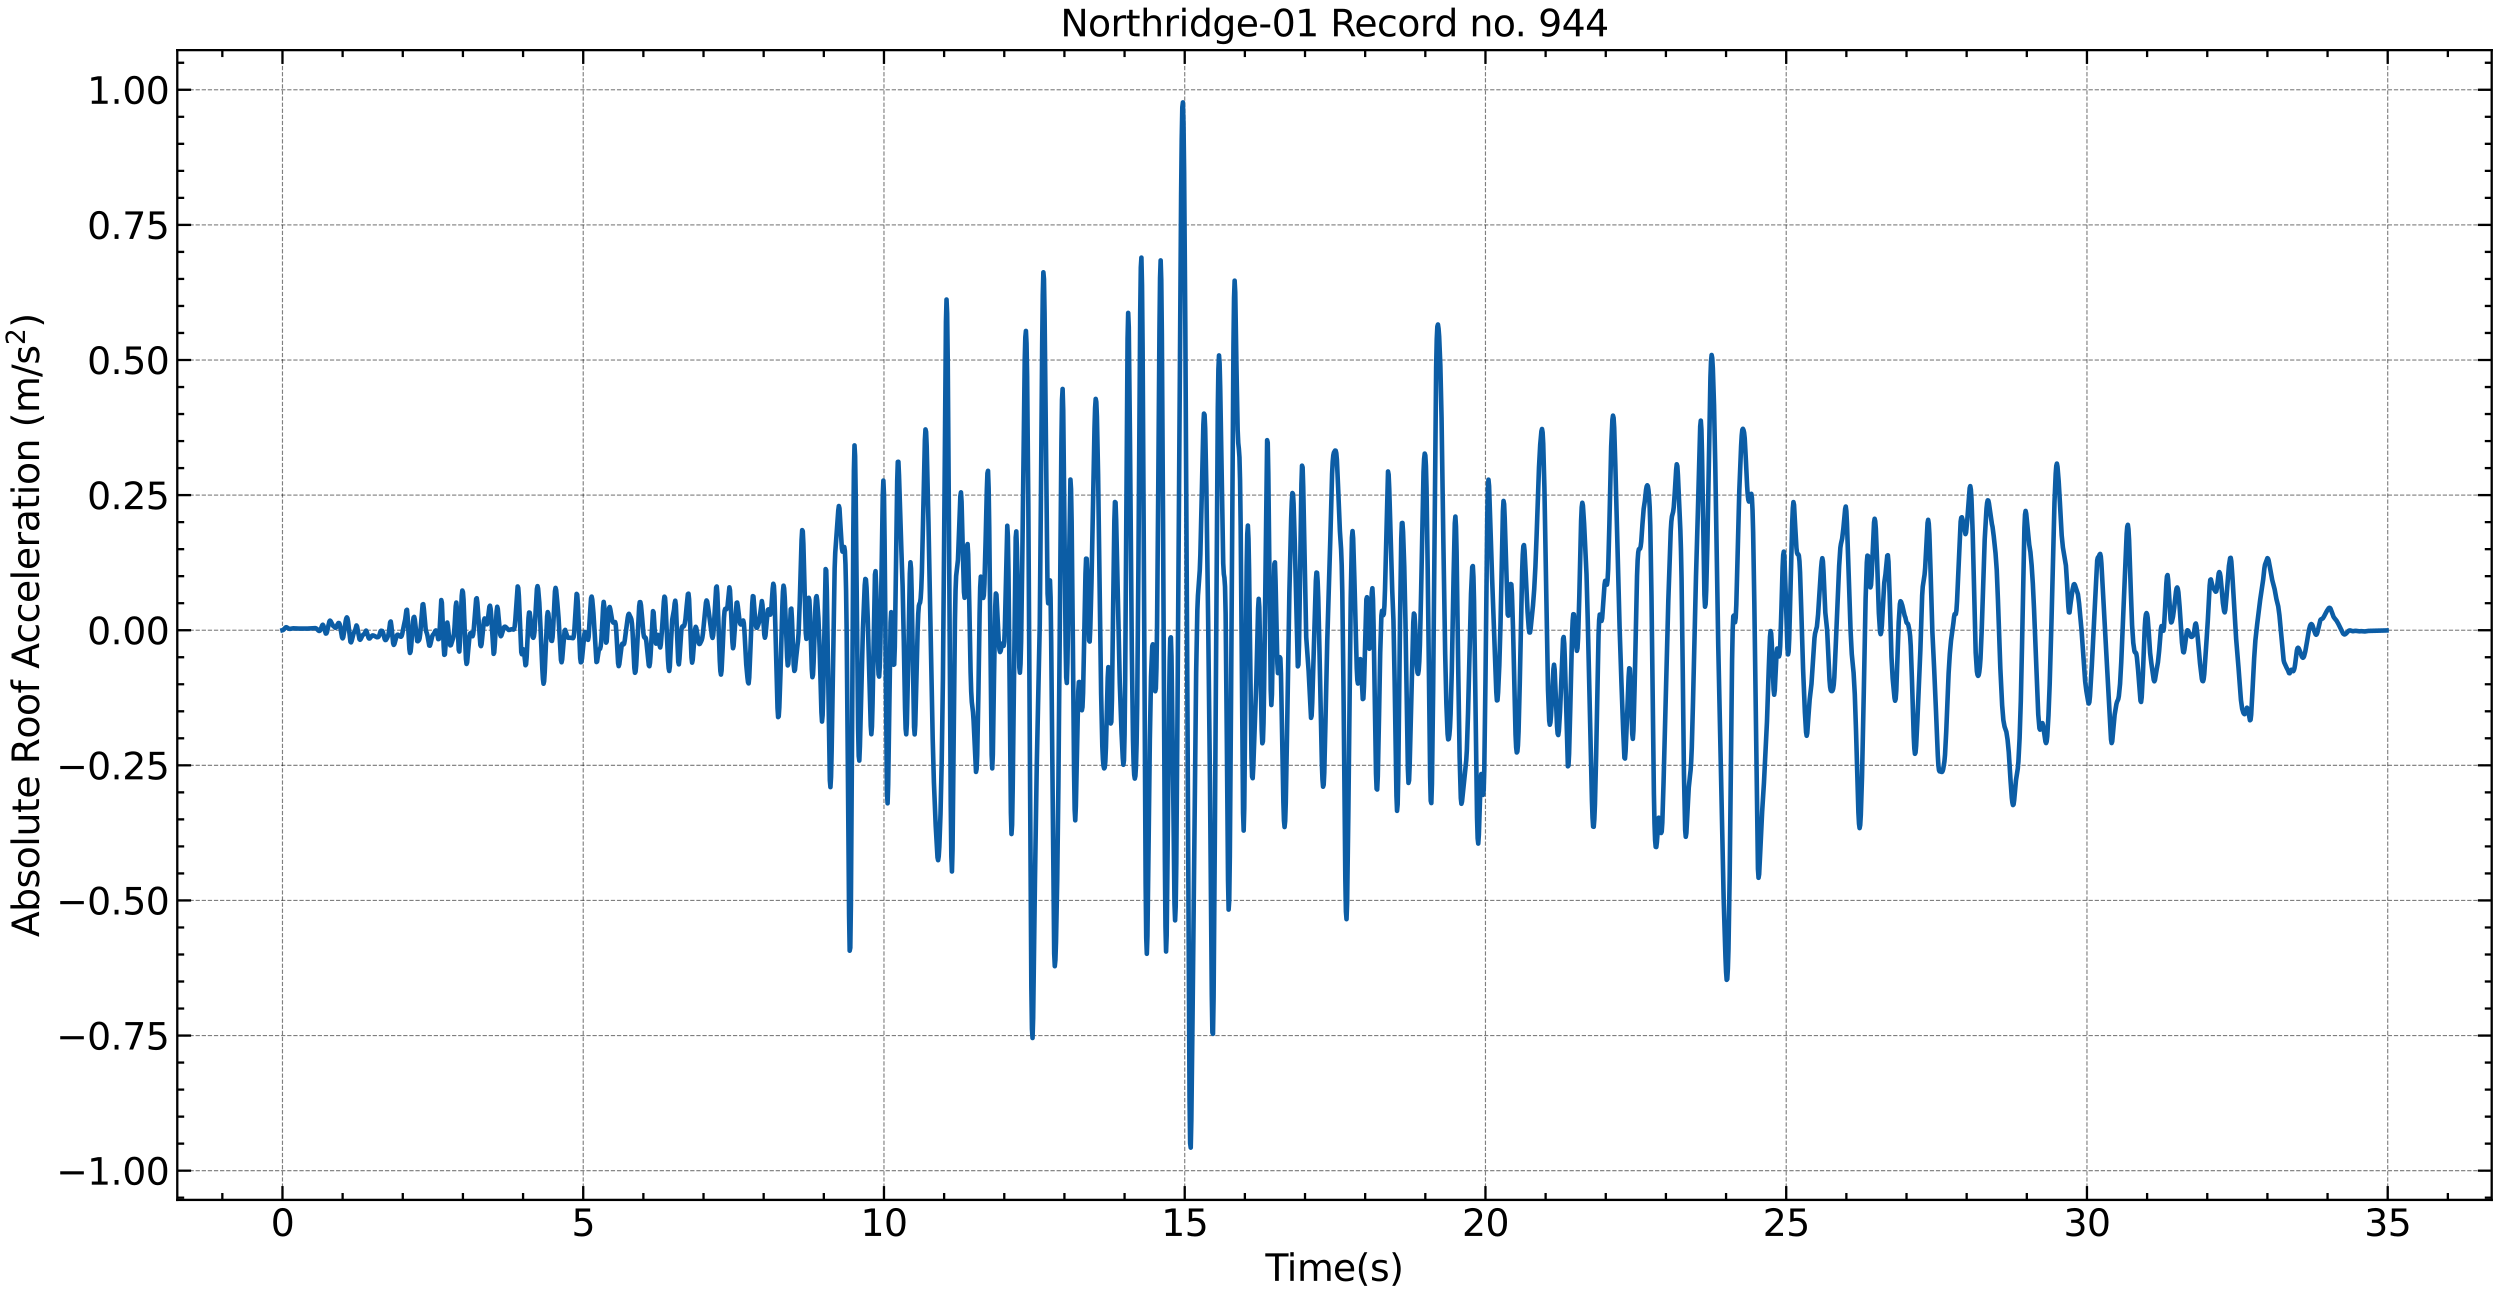 <?xml version="1.0" encoding="utf-8" standalone="no"?>
<!DOCTYPE svg PUBLIC "-//W3C//DTD SVG 1.1//EN"
  "http://www.w3.org/Graphics/SVG/1.1/DTD/svg11.dtd">
<svg xmlns:xlink="http://www.w3.org/1999/xlink" width="1084.932pt" height="562.788pt" viewBox="0 0 1084.932 562.788" xmlns="http://www.w3.org/2000/svg" version="1.1">
 <defs>
  <style type="text/css">*{stroke-linejoin: round; stroke-linecap: butt}</style>
 </defs>
 <g id="figure_1">
  <g id="patch_1">
   <path d="M 0 562.788 
L 1084.932 562.788 
L 1084.932 0 
L 0 0 
z
" style="fill: #ffffff"/>
  </g>
  <g id="axes_1">
   <g id="patch_2">
    <path d="M 76.933 520.717 
L 1081.332 520.717 
L 1081.332 21.758 
L 76.933 21.758 
z
" style="fill: #ffffff"/>
   </g>
   <g id="matplotlib.axis_1">
    <g id="xtick_1">
     <g id="line2d_1">
      <path d="M 122.587 520.717 
L 122.587 21.758 
" clip-path="url(#pcc243d8478)" style="fill: none; stroke-dasharray: 1.85,0.8; stroke-dashoffset: 0; stroke: #000000; stroke-opacity: 0.5; stroke-width: 0.5"/>
     </g>
     <g id="line2d_2">
      <defs>
       <path id="m75c9792059" d="M 0 0 
L 0 -6 
" style="stroke: #000000"/>
      </defs>
      <g>
       <use xlink:href="#m75c9792059" x="122.587" y="520.717" style="stroke: #000000"/>
      </g>
     </g>
     <g id="line2d_3">
      <defs>
       <path id="m32de7bb96d" d="M 0 0 
L 0 6 
" style="stroke: #000000"/>
      </defs>
      <g>
       <use xlink:href="#m32de7bb96d" x="122.587" y="21.758" style="stroke: #000000"/>
      </g>
     </g>
     <g id="text_1">
      <!-- 0 -->
      <g transform="translate(117.497 536.375) scale(0.16 -0.16)">
       <defs>
        <path id="DejaVuSans-30" d="M 2034 4250 
Q 1547 4250 1301 3770 
Q 1056 3291 1056 2328 
Q 1056 1369 1301 889 
Q 1547 409 2034 409 
Q 2525 409 2770 889 
Q 3016 1369 3016 2328 
Q 3016 3291 2770 3770 
Q 2525 4250 2034 4250 
z
M 2034 4750 
Q 2819 4750 3233 4129 
Q 3647 3509 3647 2328 
Q 3647 1150 3233 529 
Q 2819 -91 2034 -91 
Q 1250 -91 836 529 
Q 422 1150 422 2328 
Q 422 3509 836 4129 
Q 1250 4750 2034 4750 
z
" transform="scale(0.016)"/>
       </defs>
       <use xlink:href="#DejaVuSans-30"/>
      </g>
     </g>
    </g>
    <g id="xtick_2">
     <g id="line2d_4">
      <path d="M 253.103 520.717 
L 253.103 21.758 
" clip-path="url(#pcc243d8478)" style="fill: none; stroke-dasharray: 1.85,0.8; stroke-dashoffset: 0; stroke: #000000; stroke-opacity: 0.5; stroke-width: 0.5"/>
     </g>
     <g id="line2d_5">
      <g>
       <use xlink:href="#m75c9792059" x="253.103" y="520.717" style="stroke: #000000"/>
      </g>
     </g>
     <g id="line2d_6">
      <g>
       <use xlink:href="#m32de7bb96d" x="253.103" y="21.758" style="stroke: #000000"/>
      </g>
     </g>
     <g id="text_2">
      <!-- 5 -->
      <g transform="translate(248.013 536.375) scale(0.16 -0.16)">
       <defs>
        <path id="DejaVuSans-35" d="M 691 4666 
L 3169 4666 
L 3169 4134 
L 1269 4134 
L 1269 2991 
Q 1406 3038 1543 3061 
Q 1681 3084 1819 3084 
Q 2600 3084 3056 2656 
Q 3513 2228 3513 1497 
Q 3513 744 3044 326 
Q 2575 -91 1722 -91 
Q 1428 -91 1123 -41 
Q 819 9 494 109 
L 494 744 
Q 775 591 1075 516 
Q 1375 441 1709 441 
Q 2250 441 2565 725 
Q 2881 1009 2881 1497 
Q 2881 1984 2565 2268 
Q 2250 2553 1709 2553 
Q 1456 2553 1204 2497 
Q 953 2441 691 2322 
L 691 4666 
z
" transform="scale(0.016)"/>
       </defs>
       <use xlink:href="#DejaVuSans-35"/>
      </g>
     </g>
    </g>
    <g id="xtick_3">
     <g id="line2d_7">
      <path d="M 383.619 520.717 
L 383.619 21.758 
" clip-path="url(#pcc243d8478)" style="fill: none; stroke-dasharray: 1.85,0.8; stroke-dashoffset: 0; stroke: #000000; stroke-opacity: 0.5; stroke-width: 0.5"/>
     </g>
     <g id="line2d_8">
      <g>
       <use xlink:href="#m75c9792059" x="383.619" y="520.717" style="stroke: #000000"/>
      </g>
     </g>
     <g id="line2d_9">
      <g>
       <use xlink:href="#m32de7bb96d" x="383.619" y="21.758" style="stroke: #000000"/>
      </g>
     </g>
     <g id="text_3">
      <!-- 10 -->
      <g transform="translate(373.439 536.375) scale(0.16 -0.16)">
       <defs>
        <path id="DejaVuSans-31" d="M 794 531 
L 1825 531 
L 1825 4091 
L 703 3866 
L 703 4441 
L 1819 4666 
L 2450 4666 
L 2450 531 
L 3481 531 
L 3481 0 
L 794 0 
L 794 531 
z
" transform="scale(0.016)"/>
       </defs>
       <use xlink:href="#DejaVuSans-31"/>
       <use xlink:href="#DejaVuSans-30" x="63.623"/>
      </g>
     </g>
    </g>
    <g id="xtick_4">
     <g id="line2d_10">
      <path d="M 514.135 520.717 
L 514.135 21.758 
" clip-path="url(#pcc243d8478)" style="fill: none; stroke-dasharray: 1.85,0.8; stroke-dashoffset: 0; stroke: #000000; stroke-opacity: 0.5; stroke-width: 0.5"/>
     </g>
     <g id="line2d_11">
      <g>
       <use xlink:href="#m75c9792059" x="514.135" y="520.717" style="stroke: #000000"/>
      </g>
     </g>
     <g id="line2d_12">
      <g>
       <use xlink:href="#m32de7bb96d" x="514.135" y="21.758" style="stroke: #000000"/>
      </g>
     </g>
     <g id="text_4">
      <!-- 15 -->
      <g transform="translate(503.955 536.375) scale(0.16 -0.16)">
       <use xlink:href="#DejaVuSans-31"/>
       <use xlink:href="#DejaVuSans-35" x="63.623"/>
      </g>
     </g>
    </g>
    <g id="xtick_5">
     <g id="line2d_13">
      <path d="M 644.652 520.717 
L 644.652 21.758 
" clip-path="url(#pcc243d8478)" style="fill: none; stroke-dasharray: 1.85,0.8; stroke-dashoffset: 0; stroke: #000000; stroke-opacity: 0.5; stroke-width: 0.5"/>
     </g>
     <g id="line2d_14">
      <g>
       <use xlink:href="#m75c9792059" x="644.652" y="520.717" style="stroke: #000000"/>
      </g>
     </g>
     <g id="line2d_15">
      <g>
       <use xlink:href="#m32de7bb96d" x="644.652" y="21.758" style="stroke: #000000"/>
      </g>
     </g>
     <g id="text_5">
      <!-- 20 -->
      <g transform="translate(634.472 536.375) scale(0.16 -0.16)">
       <defs>
        <path id="DejaVuSans-32" d="M 1228 531 
L 3431 531 
L 3431 0 
L 469 0 
L 469 531 
Q 828 903 1448 1529 
Q 2069 2156 2228 2338 
Q 2531 2678 2651 2914 
Q 2772 3150 2772 3378 
Q 2772 3750 2511 3984 
Q 2250 4219 1831 4219 
Q 1534 4219 1204 4116 
Q 875 4013 500 3803 
L 500 4441 
Q 881 4594 1212 4672 
Q 1544 4750 1819 4750 
Q 2544 4750 2975 4387 
Q 3406 4025 3406 3419 
Q 3406 3131 3298 2873 
Q 3191 2616 2906 2266 
Q 2828 2175 2409 1742 
Q 1991 1309 1228 531 
z
" transform="scale(0.016)"/>
       </defs>
       <use xlink:href="#DejaVuSans-32"/>
       <use xlink:href="#DejaVuSans-30" x="63.623"/>
      </g>
     </g>
    </g>
    <g id="xtick_6">
     <g id="line2d_16">
      <path d="M 775.168 520.717 
L 775.168 21.758 
" clip-path="url(#pcc243d8478)" style="fill: none; stroke-dasharray: 1.85,0.8; stroke-dashoffset: 0; stroke: #000000; stroke-opacity: 0.5; stroke-width: 0.5"/>
     </g>
     <g id="line2d_17">
      <g>
       <use xlink:href="#m75c9792059" x="775.168" y="520.717" style="stroke: #000000"/>
      </g>
     </g>
     <g id="line2d_18">
      <g>
       <use xlink:href="#m32de7bb96d" x="775.168" y="21.758" style="stroke: #000000"/>
      </g>
     </g>
     <g id="text_6">
      <!-- 25 -->
      <g transform="translate(764.988 536.375) scale(0.16 -0.16)">
       <use xlink:href="#DejaVuSans-32"/>
       <use xlink:href="#DejaVuSans-35" x="63.623"/>
      </g>
     </g>
    </g>
    <g id="xtick_7">
     <g id="line2d_19">
      <path d="M 905.684 520.717 
L 905.684 21.758 
" clip-path="url(#pcc243d8478)" style="fill: none; stroke-dasharray: 1.85,0.8; stroke-dashoffset: 0; stroke: #000000; stroke-opacity: 0.5; stroke-width: 0.5"/>
     </g>
     <g id="line2d_20">
      <g>
       <use xlink:href="#m75c9792059" x="905.684" y="520.717" style="stroke: #000000"/>
      </g>
     </g>
     <g id="line2d_21">
      <g>
       <use xlink:href="#m32de7bb96d" x="905.684" y="21.758" style="stroke: #000000"/>
      </g>
     </g>
     <g id="text_7">
      <!-- 30 -->
      <g transform="translate(895.504 536.375) scale(0.16 -0.16)">
       <defs>
        <path id="DejaVuSans-33" d="M 2597 2516 
Q 3050 2419 3304 2112 
Q 3559 1806 3559 1356 
Q 3559 666 3084 287 
Q 2609 -91 1734 -91 
Q 1441 -91 1130 -33 
Q 819 25 488 141 
L 488 750 
Q 750 597 1062 519 
Q 1375 441 1716 441 
Q 2309 441 2620 675 
Q 2931 909 2931 1356 
Q 2931 1769 2642 2001 
Q 2353 2234 1838 2234 
L 1294 2234 
L 1294 2753 
L 1863 2753 
Q 2328 2753 2575 2939 
Q 2822 3125 2822 3475 
Q 2822 3834 2567 4026 
Q 2313 4219 1838 4219 
Q 1578 4219 1281 4162 
Q 984 4106 628 3988 
L 628 4550 
Q 988 4650 1302 4700 
Q 1616 4750 1894 4750 
Q 2613 4750 3031 4423 
Q 3450 4097 3450 3541 
Q 3450 3153 3228 2886 
Q 3006 2619 2597 2516 
z
" transform="scale(0.016)"/>
       </defs>
       <use xlink:href="#DejaVuSans-33"/>
       <use xlink:href="#DejaVuSans-30" x="63.623"/>
      </g>
     </g>
    </g>
    <g id="xtick_8">
     <g id="line2d_22">
      <path d="M 1036.2 520.717 
L 1036.2 21.758 
" clip-path="url(#pcc243d8478)" style="fill: none; stroke-dasharray: 1.85,0.8; stroke-dashoffset: 0; stroke: #000000; stroke-opacity: 0.5; stroke-width: 0.5"/>
     </g>
     <g id="line2d_23">
      <g>
       <use xlink:href="#m75c9792059" x="1036.2" y="520.717" style="stroke: #000000"/>
      </g>
     </g>
     <g id="line2d_24">
      <g>
       <use xlink:href="#m32de7bb96d" x="1036.2" y="21.758" style="stroke: #000000"/>
      </g>
     </g>
     <g id="text_8">
      <!-- 35 -->
      <g transform="translate(1026.02 536.375) scale(0.16 -0.16)">
       <use xlink:href="#DejaVuSans-33"/>
       <use xlink:href="#DejaVuSans-35" x="63.623"/>
      </g>
     </g>
    </g>
    <g id="xtick_9">
     <g id="line2d_25">
      <defs>
       <path id="m6456e38abd" d="M 0 0 
L 0 -3 
" style="stroke: #000000"/>
      </defs>
      <g>
       <use xlink:href="#m6456e38abd" x="96.484" y="520.717" style="stroke: #000000"/>
      </g>
     </g>
     <g id="line2d_26">
      <defs>
       <path id="ma384e289df" d="M 0 0 
L 0 3 
" style="stroke: #000000"/>
      </defs>
      <g>
       <use xlink:href="#ma384e289df" x="96.484" y="21.758" style="stroke: #000000"/>
      </g>
     </g>
    </g>
    <g id="xtick_10">
     <g id="line2d_27">
      <g>
       <use xlink:href="#m6456e38abd" x="148.69" y="520.717" style="stroke: #000000"/>
      </g>
     </g>
     <g id="line2d_28">
      <g>
       <use xlink:href="#ma384e289df" x="148.69" y="21.758" style="stroke: #000000"/>
      </g>
     </g>
    </g>
    <g id="xtick_11">
     <g id="line2d_29">
      <g>
       <use xlink:href="#m6456e38abd" x="174.794" y="520.717" style="stroke: #000000"/>
      </g>
     </g>
     <g id="line2d_30">
      <g>
       <use xlink:href="#ma384e289df" x="174.794" y="21.758" style="stroke: #000000"/>
      </g>
     </g>
    </g>
    <g id="xtick_12">
     <g id="line2d_31">
      <g>
       <use xlink:href="#m6456e38abd" x="200.897" y="520.717" style="stroke: #000000"/>
      </g>
     </g>
     <g id="line2d_32">
      <g>
       <use xlink:href="#ma384e289df" x="200.897" y="21.758" style="stroke: #000000"/>
      </g>
     </g>
    </g>
    <g id="xtick_13">
     <g id="line2d_33">
      <g>
       <use xlink:href="#m6456e38abd" x="227" y="520.717" style="stroke: #000000"/>
      </g>
     </g>
     <g id="line2d_34">
      <g>
       <use xlink:href="#ma384e289df" x="227" y="21.758" style="stroke: #000000"/>
      </g>
     </g>
    </g>
    <g id="xtick_14">
     <g id="line2d_35">
      <g>
       <use xlink:href="#m6456e38abd" x="279.206" y="520.717" style="stroke: #000000"/>
      </g>
     </g>
     <g id="line2d_36">
      <g>
       <use xlink:href="#ma384e289df" x="279.206" y="21.758" style="stroke: #000000"/>
      </g>
     </g>
    </g>
    <g id="xtick_15">
     <g id="line2d_37">
      <g>
       <use xlink:href="#m6456e38abd" x="305.31" y="520.717" style="stroke: #000000"/>
      </g>
     </g>
     <g id="line2d_38">
      <g>
       <use xlink:href="#ma384e289df" x="305.31" y="21.758" style="stroke: #000000"/>
      </g>
     </g>
    </g>
    <g id="xtick_16">
     <g id="line2d_39">
      <g>
       <use xlink:href="#m6456e38abd" x="331.413" y="520.717" style="stroke: #000000"/>
      </g>
     </g>
     <g id="line2d_40">
      <g>
       <use xlink:href="#ma384e289df" x="331.413" y="21.758" style="stroke: #000000"/>
      </g>
     </g>
    </g>
    <g id="xtick_17">
     <g id="line2d_41">
      <g>
       <use xlink:href="#m6456e38abd" x="357.516" y="520.717" style="stroke: #000000"/>
      </g>
     </g>
     <g id="line2d_42">
      <g>
       <use xlink:href="#ma384e289df" x="357.516" y="21.758" style="stroke: #000000"/>
      </g>
     </g>
    </g>
    <g id="xtick_18">
     <g id="line2d_43">
      <g>
       <use xlink:href="#m6456e38abd" x="409.723" y="520.717" style="stroke: #000000"/>
      </g>
     </g>
     <g id="line2d_44">
      <g>
       <use xlink:href="#ma384e289df" x="409.723" y="21.758" style="stroke: #000000"/>
      </g>
     </g>
    </g>
    <g id="xtick_19">
     <g id="line2d_45">
      <g>
       <use xlink:href="#m6456e38abd" x="435.826" y="520.717" style="stroke: #000000"/>
      </g>
     </g>
     <g id="line2d_46">
      <g>
       <use xlink:href="#ma384e289df" x="435.826" y="21.758" style="stroke: #000000"/>
      </g>
     </g>
    </g>
    <g id="xtick_20">
     <g id="line2d_47">
      <g>
       <use xlink:href="#m6456e38abd" x="461.929" y="520.717" style="stroke: #000000"/>
      </g>
     </g>
     <g id="line2d_48">
      <g>
       <use xlink:href="#ma384e289df" x="461.929" y="21.758" style="stroke: #000000"/>
      </g>
     </g>
    </g>
    <g id="xtick_21">
     <g id="line2d_49">
      <g>
       <use xlink:href="#m6456e38abd" x="488.032" y="520.717" style="stroke: #000000"/>
      </g>
     </g>
     <g id="line2d_50">
      <g>
       <use xlink:href="#ma384e289df" x="488.032" y="21.758" style="stroke: #000000"/>
      </g>
     </g>
    </g>
    <g id="xtick_22">
     <g id="line2d_51">
      <g>
       <use xlink:href="#m6456e38abd" x="540.239" y="520.717" style="stroke: #000000"/>
      </g>
     </g>
     <g id="line2d_52">
      <g>
       <use xlink:href="#ma384e289df" x="540.239" y="21.758" style="stroke: #000000"/>
      </g>
     </g>
    </g>
    <g id="xtick_23">
     <g id="line2d_53">
      <g>
       <use xlink:href="#m6456e38abd" x="566.342" y="520.717" style="stroke: #000000"/>
      </g>
     </g>
     <g id="line2d_54">
      <g>
       <use xlink:href="#ma384e289df" x="566.342" y="21.758" style="stroke: #000000"/>
      </g>
     </g>
    </g>
    <g id="xtick_24">
     <g id="line2d_55">
      <g>
       <use xlink:href="#m6456e38abd" x="592.445" y="520.717" style="stroke: #000000"/>
      </g>
     </g>
     <g id="line2d_56">
      <g>
       <use xlink:href="#ma384e289df" x="592.445" y="21.758" style="stroke: #000000"/>
      </g>
     </g>
    </g>
    <g id="xtick_25">
     <g id="line2d_57">
      <g>
       <use xlink:href="#m6456e38abd" x="618.548" y="520.717" style="stroke: #000000"/>
      </g>
     </g>
     <g id="line2d_58">
      <g>
       <use xlink:href="#ma384e289df" x="618.548" y="21.758" style="stroke: #000000"/>
      </g>
     </g>
    </g>
    <g id="xtick_26">
     <g id="line2d_59">
      <g>
       <use xlink:href="#m6456e38abd" x="670.755" y="520.717" style="stroke: #000000"/>
      </g>
     </g>
     <g id="line2d_60">
      <g>
       <use xlink:href="#ma384e289df" x="670.755" y="21.758" style="stroke: #000000"/>
      </g>
     </g>
    </g>
    <g id="xtick_27">
     <g id="line2d_61">
      <g>
       <use xlink:href="#m6456e38abd" x="696.858" y="520.717" style="stroke: #000000"/>
      </g>
     </g>
     <g id="line2d_62">
      <g>
       <use xlink:href="#ma384e289df" x="696.858" y="21.758" style="stroke: #000000"/>
      </g>
     </g>
    </g>
    <g id="xtick_28">
     <g id="line2d_63">
      <g>
       <use xlink:href="#m6456e38abd" x="722.961" y="520.717" style="stroke: #000000"/>
      </g>
     </g>
     <g id="line2d_64">
      <g>
       <use xlink:href="#ma384e289df" x="722.961" y="21.758" style="stroke: #000000"/>
      </g>
     </g>
    </g>
    <g id="xtick_29">
     <g id="line2d_65">
      <g>
       <use xlink:href="#m6456e38abd" x="749.065" y="520.717" style="stroke: #000000"/>
      </g>
     </g>
     <g id="line2d_66">
      <g>
       <use xlink:href="#ma384e289df" x="749.065" y="21.758" style="stroke: #000000"/>
      </g>
     </g>
    </g>
    <g id="xtick_30">
     <g id="line2d_67">
      <g>
       <use xlink:href="#m6456e38abd" x="801.271" y="520.717" style="stroke: #000000"/>
      </g>
     </g>
     <g id="line2d_68">
      <g>
       <use xlink:href="#ma384e289df" x="801.271" y="21.758" style="stroke: #000000"/>
      </g>
     </g>
    </g>
    <g id="xtick_31">
     <g id="line2d_69">
      <g>
       <use xlink:href="#m6456e38abd" x="827.374" y="520.717" style="stroke: #000000"/>
      </g>
     </g>
     <g id="line2d_70">
      <g>
       <use xlink:href="#ma384e289df" x="827.374" y="21.758" style="stroke: #000000"/>
      </g>
     </g>
    </g>
    <g id="xtick_32">
     <g id="line2d_71">
      <g>
       <use xlink:href="#m6456e38abd" x="853.477" y="520.717" style="stroke: #000000"/>
      </g>
     </g>
     <g id="line2d_72">
      <g>
       <use xlink:href="#ma384e289df" x="853.477" y="21.758" style="stroke: #000000"/>
      </g>
     </g>
    </g>
    <g id="xtick_33">
     <g id="line2d_73">
      <g>
       <use xlink:href="#m6456e38abd" x="879.581" y="520.717" style="stroke: #000000"/>
      </g>
     </g>
     <g id="line2d_74">
      <g>
       <use xlink:href="#ma384e289df" x="879.581" y="21.758" style="stroke: #000000"/>
      </g>
     </g>
    </g>
    <g id="xtick_34">
     <g id="line2d_75">
      <g>
       <use xlink:href="#m6456e38abd" x="931.787" y="520.717" style="stroke: #000000"/>
      </g>
     </g>
     <g id="line2d_76">
      <g>
       <use xlink:href="#ma384e289df" x="931.787" y="21.758" style="stroke: #000000"/>
      </g>
     </g>
    </g>
    <g id="xtick_35">
     <g id="line2d_77">
      <g>
       <use xlink:href="#m6456e38abd" x="957.89" y="520.717" style="stroke: #000000"/>
      </g>
     </g>
     <g id="line2d_78">
      <g>
       <use xlink:href="#ma384e289df" x="957.89" y="21.758" style="stroke: #000000"/>
      </g>
     </g>
    </g>
    <g id="xtick_36">
     <g id="line2d_79">
      <g>
       <use xlink:href="#m6456e38abd" x="983.994" y="520.717" style="stroke: #000000"/>
      </g>
     </g>
     <g id="line2d_80">
      <g>
       <use xlink:href="#ma384e289df" x="983.994" y="21.758" style="stroke: #000000"/>
      </g>
     </g>
    </g>
    <g id="xtick_37">
     <g id="line2d_81">
      <g>
       <use xlink:href="#m6456e38abd" x="1010.097" y="520.717" style="stroke: #000000"/>
      </g>
     </g>
     <g id="line2d_82">
      <g>
       <use xlink:href="#ma384e289df" x="1010.097" y="21.758" style="stroke: #000000"/>
      </g>
     </g>
    </g>
    <g id="xtick_38">
     <g id="line2d_83">
      <g>
       <use xlink:href="#m6456e38abd" x="1062.303" y="520.717" style="stroke: #000000"/>
      </g>
     </g>
     <g id="line2d_84">
      <g>
       <use xlink:href="#ma384e289df" x="1062.303" y="21.758" style="stroke: #000000"/>
      </g>
     </g>
    </g>
    <g id="text_9">
     <!-- Time(s) -->
     <g transform="translate(549.149 555.86) scale(0.16 -0.16)">
      <defs>
       <path id="DejaVuSans-54" d="M -19 4666 
L 3928 4666 
L 3928 4134 
L 2272 4134 
L 2272 0 
L 1638 0 
L 1638 4134 
L -19 4134 
L -19 4666 
z
" transform="scale(0.016)"/>
       <path id="DejaVuSans-69" d="M 603 3500 
L 1178 3500 
L 1178 0 
L 603 0 
L 603 3500 
z
M 603 4863 
L 1178 4863 
L 1178 4134 
L 603 4134 
L 603 4863 
z
" transform="scale(0.016)"/>
       <path id="DejaVuSans-6d" d="M 3328 2828 
Q 3544 3216 3844 3400 
Q 4144 3584 4550 3584 
Q 5097 3584 5394 3201 
Q 5691 2819 5691 2113 
L 5691 0 
L 5113 0 
L 5113 2094 
Q 5113 2597 4934 2840 
Q 4756 3084 4391 3084 
Q 3944 3084 3684 2787 
Q 3425 2491 3425 1978 
L 3425 0 
L 2847 0 
L 2847 2094 
Q 2847 2600 2669 2842 
Q 2491 3084 2119 3084 
Q 1678 3084 1418 2786 
Q 1159 2488 1159 1978 
L 1159 0 
L 581 0 
L 581 3500 
L 1159 3500 
L 1159 2956 
Q 1356 3278 1631 3431 
Q 1906 3584 2284 3584 
Q 2666 3584 2933 3390 
Q 3200 3197 3328 2828 
z
" transform="scale(0.016)"/>
       <path id="DejaVuSans-65" d="M 3597 1894 
L 3597 1613 
L 953 1613 
Q 991 1019 1311 708 
Q 1631 397 2203 397 
Q 2534 397 2845 478 
Q 3156 559 3463 722 
L 3463 178 
Q 3153 47 2828 -22 
Q 2503 -91 2169 -91 
Q 1331 -91 842 396 
Q 353 884 353 1716 
Q 353 2575 817 3079 
Q 1281 3584 2069 3584 
Q 2775 3584 3186 3129 
Q 3597 2675 3597 1894 
z
M 3022 2063 
Q 3016 2534 2758 2815 
Q 2500 3097 2075 3097 
Q 1594 3097 1305 2825 
Q 1016 2553 972 2059 
L 3022 2063 
z
" transform="scale(0.016)"/>
       <path id="DejaVuSans-28" d="M 1984 4856 
Q 1566 4138 1362 3434 
Q 1159 2731 1159 2009 
Q 1159 1288 1364 580 
Q 1569 -128 1984 -844 
L 1484 -844 
Q 1016 -109 783 600 
Q 550 1309 550 2009 
Q 550 2706 781 3412 
Q 1013 4119 1484 4856 
L 1984 4856 
z
" transform="scale(0.016)"/>
       <path id="DejaVuSans-73" d="M 2834 3397 
L 2834 2853 
Q 2591 2978 2328 3040 
Q 2066 3103 1784 3103 
Q 1356 3103 1142 2972 
Q 928 2841 928 2578 
Q 928 2378 1081 2264 
Q 1234 2150 1697 2047 
L 1894 2003 
Q 2506 1872 2764 1633 
Q 3022 1394 3022 966 
Q 3022 478 2636 193 
Q 2250 -91 1575 -91 
Q 1294 -91 989 -36 
Q 684 19 347 128 
L 347 722 
Q 666 556 975 473 
Q 1284 391 1588 391 
Q 1994 391 2212 530 
Q 2431 669 2431 922 
Q 2431 1156 2273 1281 
Q 2116 1406 1581 1522 
L 1381 1569 
Q 847 1681 609 1914 
Q 372 2147 372 2553 
Q 372 3047 722 3315 
Q 1072 3584 1716 3584 
Q 2034 3584 2315 3537 
Q 2597 3491 2834 3397 
z
" transform="scale(0.016)"/>
       <path id="DejaVuSans-29" d="M 513 4856 
L 1013 4856 
Q 1481 4119 1714 3412 
Q 1947 2706 1947 2009 
Q 1947 1309 1714 600 
Q 1481 -109 1013 -844 
L 513 -844 
Q 928 -128 1133 580 
Q 1338 1288 1338 2009 
Q 1338 2731 1133 3434 
Q 928 4138 513 4856 
z
" transform="scale(0.016)"/>
      </defs>
      <use xlink:href="#DejaVuSans-54"/>
      <use xlink:href="#DejaVuSans-69" x="57.959"/>
      <use xlink:href="#DejaVuSans-6d" x="85.742"/>
      <use xlink:href="#DejaVuSans-65" x="183.154"/>
      <use xlink:href="#DejaVuSans-28" x="244.678"/>
      <use xlink:href="#DejaVuSans-73" x="283.691"/>
      <use xlink:href="#DejaVuSans-29" x="335.791"/>
     </g>
    </g>
   </g>
   <g id="matplotlib.axis_2">
    <g id="ytick_1">
     <g id="line2d_85">
      <path d="M 76.933 508.038 
L 1081.332 508.038 
" clip-path="url(#pcc243d8478)" style="fill: none; stroke-dasharray: 1.85,0.8; stroke-dashoffset: 0; stroke: #000000; stroke-opacity: 0.5; stroke-width: 0.5"/>
     </g>
     <g id="line2d_86">
      <defs>
       <path id="m919d138738" d="M 0 0 
L 6 0 
" style="stroke: #000000"/>
      </defs>
      <g>
       <use xlink:href="#m919d138738" x="76.933" y="508.038" style="stroke: #000000"/>
      </g>
     </g>
     <g id="line2d_87">
      <defs>
       <path id="m7e1fe0df1d" d="M 0 0 
L -6 0 
" style="stroke: #000000"/>
      </defs>
      <g>
       <use xlink:href="#m7e1fe0df1d" x="1081.332" y="508.038" style="stroke: #000000"/>
      </g>
     </g>
     <g id="text_10">
      <!-- −1.00 -->
      <g transform="translate(24.4 514.117) scale(0.16 -0.16)">
       <defs>
        <path id="DejaVuSans-2212" d="M 678 2272 
L 4684 2272 
L 4684 1741 
L 678 1741 
L 678 2272 
z
" transform="scale(0.016)"/>
        <path id="DejaVuSans-2e" d="M 684 794 
L 1344 794 
L 1344 0 
L 684 0 
L 684 794 
z
" transform="scale(0.016)"/>
       </defs>
       <use xlink:href="#DejaVuSans-2212"/>
       <use xlink:href="#DejaVuSans-31" x="83.789"/>
       <use xlink:href="#DejaVuSans-2e" x="147.412"/>
       <use xlink:href="#DejaVuSans-30" x="179.199"/>
       <use xlink:href="#DejaVuSans-30" x="242.822"/>
      </g>
     </g>
    </g>
    <g id="ytick_2">
     <g id="line2d_88">
      <path d="M 76.933 449.404 
L 1081.332 449.404 
" clip-path="url(#pcc243d8478)" style="fill: none; stroke-dasharray: 1.85,0.8; stroke-dashoffset: 0; stroke: #000000; stroke-opacity: 0.5; stroke-width: 0.5"/>
     </g>
     <g id="line2d_89">
      <g>
       <use xlink:href="#m919d138738" x="76.933" y="449.404" style="stroke: #000000"/>
      </g>
     </g>
     <g id="line2d_90">
      <g>
       <use xlink:href="#m7e1fe0df1d" x="1081.332" y="449.404" style="stroke: #000000"/>
      </g>
     </g>
     <g id="text_11">
      <!-- −0.75 -->
      <g transform="translate(24.4 455.483) scale(0.16 -0.16)">
       <defs>
        <path id="DejaVuSans-37" d="M 525 4666 
L 3525 4666 
L 3525 4397 
L 1831 0 
L 1172 0 
L 2766 4134 
L 525 4134 
L 525 4666 
z
" transform="scale(0.016)"/>
       </defs>
       <use xlink:href="#DejaVuSans-2212"/>
       <use xlink:href="#DejaVuSans-30" x="83.789"/>
       <use xlink:href="#DejaVuSans-2e" x="147.412"/>
       <use xlink:href="#DejaVuSans-37" x="179.199"/>
       <use xlink:href="#DejaVuSans-35" x="242.822"/>
      </g>
     </g>
    </g>
    <g id="ytick_3">
     <g id="line2d_91">
      <path d="M 76.933 390.77 
L 1081.332 390.77 
" clip-path="url(#pcc243d8478)" style="fill: none; stroke-dasharray: 1.85,0.8; stroke-dashoffset: 0; stroke: #000000; stroke-opacity: 0.5; stroke-width: 0.5"/>
     </g>
     <g id="line2d_92">
      <g>
       <use xlink:href="#m919d138738" x="76.933" y="390.77" style="stroke: #000000"/>
      </g>
     </g>
     <g id="line2d_93">
      <g>
       <use xlink:href="#m7e1fe0df1d" x="1081.332" y="390.77" style="stroke: #000000"/>
      </g>
     </g>
     <g id="text_12">
      <!-- −0.50 -->
      <g transform="translate(24.4 396.848) scale(0.16 -0.16)">
       <use xlink:href="#DejaVuSans-2212"/>
       <use xlink:href="#DejaVuSans-30" x="83.789"/>
       <use xlink:href="#DejaVuSans-2e" x="147.412"/>
       <use xlink:href="#DejaVuSans-35" x="179.199"/>
       <use xlink:href="#DejaVuSans-30" x="242.822"/>
      </g>
     </g>
    </g>
    <g id="ytick_4">
     <g id="line2d_94">
      <path d="M 76.933 332.136 
L 1081.332 332.136 
" clip-path="url(#pcc243d8478)" style="fill: none; stroke-dasharray: 1.85,0.8; stroke-dashoffset: 0; stroke: #000000; stroke-opacity: 0.5; stroke-width: 0.5"/>
     </g>
     <g id="line2d_95">
      <g>
       <use xlink:href="#m919d138738" x="76.933" y="332.136" style="stroke: #000000"/>
      </g>
     </g>
     <g id="line2d_96">
      <g>
       <use xlink:href="#m7e1fe0df1d" x="1081.332" y="332.136" style="stroke: #000000"/>
      </g>
     </g>
     <g id="text_13">
      <!-- −0.25 -->
      <g transform="translate(24.4 338.214) scale(0.16 -0.16)">
       <use xlink:href="#DejaVuSans-2212"/>
       <use xlink:href="#DejaVuSans-30" x="83.789"/>
       <use xlink:href="#DejaVuSans-2e" x="147.412"/>
       <use xlink:href="#DejaVuSans-32" x="179.199"/>
       <use xlink:href="#DejaVuSans-35" x="242.822"/>
      </g>
     </g>
    </g>
    <g id="ytick_5">
     <g id="line2d_97">
      <path d="M 76.933 273.502 
L 1081.332 273.502 
" clip-path="url(#pcc243d8478)" style="fill: none; stroke-dasharray: 1.85,0.8; stroke-dashoffset: 0; stroke: #000000; stroke-opacity: 0.5; stroke-width: 0.5"/>
     </g>
     <g id="line2d_98">
      <g>
       <use xlink:href="#m919d138738" x="76.933" y="273.502" style="stroke: #000000"/>
      </g>
     </g>
     <g id="line2d_99">
      <g>
       <use xlink:href="#m7e1fe0df1d" x="1081.332" y="273.502" style="stroke: #000000"/>
      </g>
     </g>
     <g id="text_14">
      <!-- 0.00 -->
      <g transform="translate(37.807 279.58) scale(0.16 -0.16)">
       <use xlink:href="#DejaVuSans-30"/>
       <use xlink:href="#DejaVuSans-2e" x="63.623"/>
       <use xlink:href="#DejaVuSans-30" x="95.41"/>
       <use xlink:href="#DejaVuSans-30" x="159.033"/>
      </g>
     </g>
    </g>
    <g id="ytick_6">
     <g id="line2d_100">
      <path d="M 76.933 214.868 
L 1081.332 214.868 
" clip-path="url(#pcc243d8478)" style="fill: none; stroke-dasharray: 1.85,0.8; stroke-dashoffset: 0; stroke: #000000; stroke-opacity: 0.5; stroke-width: 0.5"/>
     </g>
     <g id="line2d_101">
      <g>
       <use xlink:href="#m919d138738" x="76.933" y="214.868" style="stroke: #000000"/>
      </g>
     </g>
     <g id="line2d_102">
      <g>
       <use xlink:href="#m7e1fe0df1d" x="1081.332" y="214.868" style="stroke: #000000"/>
      </g>
     </g>
     <g id="text_15">
      <!-- 0.25 -->
      <g transform="translate(37.807 220.946) scale(0.16 -0.16)">
       <use xlink:href="#DejaVuSans-30"/>
       <use xlink:href="#DejaVuSans-2e" x="63.623"/>
       <use xlink:href="#DejaVuSans-32" x="95.41"/>
       <use xlink:href="#DejaVuSans-35" x="159.033"/>
      </g>
     </g>
    </g>
    <g id="ytick_7">
     <g id="line2d_103">
      <path d="M 76.933 156.233 
L 1081.332 156.233 
" clip-path="url(#pcc243d8478)" style="fill: none; stroke-dasharray: 1.85,0.8; stroke-dashoffset: 0; stroke: #000000; stroke-opacity: 0.5; stroke-width: 0.5"/>
     </g>
     <g id="line2d_104">
      <g>
       <use xlink:href="#m919d138738" x="76.933" y="156.233" style="stroke: #000000"/>
      </g>
     </g>
     <g id="line2d_105">
      <g>
       <use xlink:href="#m7e1fe0df1d" x="1081.332" y="156.233" style="stroke: #000000"/>
      </g>
     </g>
     <g id="text_16">
      <!-- 0.50 -->
      <g transform="translate(37.807 162.312) scale(0.16 -0.16)">
       <use xlink:href="#DejaVuSans-30"/>
       <use xlink:href="#DejaVuSans-2e" x="63.623"/>
       <use xlink:href="#DejaVuSans-35" x="95.41"/>
       <use xlink:href="#DejaVuSans-30" x="159.033"/>
      </g>
     </g>
    </g>
    <g id="ytick_8">
     <g id="line2d_106">
      <path d="M 76.933 97.599 
L 1081.332 97.599 
" clip-path="url(#pcc243d8478)" style="fill: none; stroke-dasharray: 1.85,0.8; stroke-dashoffset: 0; stroke: #000000; stroke-opacity: 0.5; stroke-width: 0.5"/>
     </g>
     <g id="line2d_107">
      <g>
       <use xlink:href="#m919d138738" x="76.933" y="97.599" style="stroke: #000000"/>
      </g>
     </g>
     <g id="line2d_108">
      <g>
       <use xlink:href="#m7e1fe0df1d" x="1081.332" y="97.599" style="stroke: #000000"/>
      </g>
     </g>
     <g id="text_17">
      <!-- 0.75 -->
      <g transform="translate(37.807 103.678) scale(0.16 -0.16)">
       <use xlink:href="#DejaVuSans-30"/>
       <use xlink:href="#DejaVuSans-2e" x="63.623"/>
       <use xlink:href="#DejaVuSans-37" x="95.41"/>
       <use xlink:href="#DejaVuSans-35" x="159.033"/>
      </g>
     </g>
    </g>
    <g id="ytick_9">
     <g id="line2d_109">
      <path d="M 76.933 38.965 
L 1081.332 38.965 
" clip-path="url(#pcc243d8478)" style="fill: none; stroke-dasharray: 1.85,0.8; stroke-dashoffset: 0; stroke: #000000; stroke-opacity: 0.5; stroke-width: 0.5"/>
     </g>
     <g id="line2d_110">
      <g>
       <use xlink:href="#m919d138738" x="76.933" y="38.965" style="stroke: #000000"/>
      </g>
     </g>
     <g id="line2d_111">
      <g>
       <use xlink:href="#m7e1fe0df1d" x="1081.332" y="38.965" style="stroke: #000000"/>
      </g>
     </g>
     <g id="text_18">
      <!-- 1.00 -->
      <g transform="translate(37.807 45.044) scale(0.16 -0.16)">
       <use xlink:href="#DejaVuSans-31"/>
       <use xlink:href="#DejaVuSans-2e" x="63.623"/>
       <use xlink:href="#DejaVuSans-30" x="95.41"/>
       <use xlink:href="#DejaVuSans-30" x="159.033"/>
      </g>
     </g>
    </g>
    <g id="ytick_10">
     <g id="line2d_112">
      <defs>
       <path id="m40cffefe0d" d="M 0 0 
L 3 0 
" style="stroke: #000000"/>
      </defs>
      <g>
       <use xlink:href="#m40cffefe0d" x="76.933" y="519.765" style="stroke: #000000"/>
      </g>
     </g>
     <g id="line2d_113">
      <defs>
       <path id="m5a3c732fc0" d="M 0 0 
L -3 0 
" style="stroke: #000000"/>
      </defs>
      <g>
       <use xlink:href="#m5a3c732fc0" x="1081.332" y="519.765" style="stroke: #000000"/>
      </g>
     </g>
    </g>
    <g id="ytick_11">
     <g id="line2d_114">
      <g>
       <use xlink:href="#m40cffefe0d" x="76.933" y="496.311" style="stroke: #000000"/>
      </g>
     </g>
     <g id="line2d_115">
      <g>
       <use xlink:href="#m5a3c732fc0" x="1081.332" y="496.311" style="stroke: #000000"/>
      </g>
     </g>
    </g>
    <g id="ytick_12">
     <g id="line2d_116">
      <g>
       <use xlink:href="#m40cffefe0d" x="76.933" y="484.584" style="stroke: #000000"/>
      </g>
     </g>
     <g id="line2d_117">
      <g>
       <use xlink:href="#m5a3c732fc0" x="1081.332" y="484.584" style="stroke: #000000"/>
      </g>
     </g>
    </g>
    <g id="ytick_13">
     <g id="line2d_118">
      <g>
       <use xlink:href="#m40cffefe0d" x="76.933" y="472.857" style="stroke: #000000"/>
      </g>
     </g>
     <g id="line2d_119">
      <g>
       <use xlink:href="#m5a3c732fc0" x="1081.332" y="472.857" style="stroke: #000000"/>
      </g>
     </g>
    </g>
    <g id="ytick_14">
     <g id="line2d_120">
      <g>
       <use xlink:href="#m40cffefe0d" x="76.933" y="461.131" style="stroke: #000000"/>
      </g>
     </g>
     <g id="line2d_121">
      <g>
       <use xlink:href="#m5a3c732fc0" x="1081.332" y="461.131" style="stroke: #000000"/>
      </g>
     </g>
    </g>
    <g id="ytick_15">
     <g id="line2d_122">
      <g>
       <use xlink:href="#m40cffefe0d" x="76.933" y="437.677" style="stroke: #000000"/>
      </g>
     </g>
     <g id="line2d_123">
      <g>
       <use xlink:href="#m5a3c732fc0" x="1081.332" y="437.677" style="stroke: #000000"/>
      </g>
     </g>
    </g>
    <g id="ytick_16">
     <g id="line2d_124">
      <g>
       <use xlink:href="#m40cffefe0d" x="76.933" y="425.95" style="stroke: #000000"/>
      </g>
     </g>
     <g id="line2d_125">
      <g>
       <use xlink:href="#m5a3c732fc0" x="1081.332" y="425.95" style="stroke: #000000"/>
      </g>
     </g>
    </g>
    <g id="ytick_17">
     <g id="line2d_126">
      <g>
       <use xlink:href="#m40cffefe0d" x="76.933" y="414.223" style="stroke: #000000"/>
      </g>
     </g>
     <g id="line2d_127">
      <g>
       <use xlink:href="#m5a3c732fc0" x="1081.332" y="414.223" style="stroke: #000000"/>
      </g>
     </g>
    </g>
    <g id="ytick_18">
     <g id="line2d_128">
      <g>
       <use xlink:href="#m40cffefe0d" x="76.933" y="402.497" style="stroke: #000000"/>
      </g>
     </g>
     <g id="line2d_129">
      <g>
       <use xlink:href="#m5a3c732fc0" x="1081.332" y="402.497" style="stroke: #000000"/>
      </g>
     </g>
    </g>
    <g id="ytick_19">
     <g id="line2d_130">
      <g>
       <use xlink:href="#m40cffefe0d" x="76.933" y="379.043" style="stroke: #000000"/>
      </g>
     </g>
     <g id="line2d_131">
      <g>
       <use xlink:href="#m5a3c732fc0" x="1081.332" y="379.043" style="stroke: #000000"/>
      </g>
     </g>
    </g>
    <g id="ytick_20">
     <g id="line2d_132">
      <g>
       <use xlink:href="#m40cffefe0d" x="76.933" y="367.316" style="stroke: #000000"/>
      </g>
     </g>
     <g id="line2d_133">
      <g>
       <use xlink:href="#m5a3c732fc0" x="1081.332" y="367.316" style="stroke: #000000"/>
      </g>
     </g>
    </g>
    <g id="ytick_21">
     <g id="line2d_134">
      <g>
       <use xlink:href="#m40cffefe0d" x="76.933" y="355.589" style="stroke: #000000"/>
      </g>
     </g>
     <g id="line2d_135">
      <g>
       <use xlink:href="#m5a3c732fc0" x="1081.332" y="355.589" style="stroke: #000000"/>
      </g>
     </g>
    </g>
    <g id="ytick_22">
     <g id="line2d_136">
      <g>
       <use xlink:href="#m40cffefe0d" x="76.933" y="343.862" style="stroke: #000000"/>
      </g>
     </g>
     <g id="line2d_137">
      <g>
       <use xlink:href="#m5a3c732fc0" x="1081.332" y="343.862" style="stroke: #000000"/>
      </g>
     </g>
    </g>
    <g id="ytick_23">
     <g id="line2d_138">
      <g>
       <use xlink:href="#m40cffefe0d" x="76.933" y="320.409" style="stroke: #000000"/>
      </g>
     </g>
     <g id="line2d_139">
      <g>
       <use xlink:href="#m5a3c732fc0" x="1081.332" y="320.409" style="stroke: #000000"/>
      </g>
     </g>
    </g>
    <g id="ytick_24">
     <g id="line2d_140">
      <g>
       <use xlink:href="#m40cffefe0d" x="76.933" y="308.682" style="stroke: #000000"/>
      </g>
     </g>
     <g id="line2d_141">
      <g>
       <use xlink:href="#m5a3c732fc0" x="1081.332" y="308.682" style="stroke: #000000"/>
      </g>
     </g>
    </g>
    <g id="ytick_25">
     <g id="line2d_142">
      <g>
       <use xlink:href="#m40cffefe0d" x="76.933" y="296.955" style="stroke: #000000"/>
      </g>
     </g>
     <g id="line2d_143">
      <g>
       <use xlink:href="#m5a3c732fc0" x="1081.332" y="296.955" style="stroke: #000000"/>
      </g>
     </g>
    </g>
    <g id="ytick_26">
     <g id="line2d_144">
      <g>
       <use xlink:href="#m40cffefe0d" x="76.933" y="285.228" style="stroke: #000000"/>
      </g>
     </g>
     <g id="line2d_145">
      <g>
       <use xlink:href="#m5a3c732fc0" x="1081.332" y="285.228" style="stroke: #000000"/>
      </g>
     </g>
    </g>
    <g id="ytick_27">
     <g id="line2d_146">
      <g>
       <use xlink:href="#m40cffefe0d" x="76.933" y="261.775" style="stroke: #000000"/>
      </g>
     </g>
     <g id="line2d_147">
      <g>
       <use xlink:href="#m5a3c732fc0" x="1081.332" y="261.775" style="stroke: #000000"/>
      </g>
     </g>
    </g>
    <g id="ytick_28">
     <g id="line2d_148">
      <g>
       <use xlink:href="#m40cffefe0d" x="76.933" y="250.048" style="stroke: #000000"/>
      </g>
     </g>
     <g id="line2d_149">
      <g>
       <use xlink:href="#m5a3c732fc0" x="1081.332" y="250.048" style="stroke: #000000"/>
      </g>
     </g>
    </g>
    <g id="ytick_29">
     <g id="line2d_150">
      <g>
       <use xlink:href="#m40cffefe0d" x="76.933" y="238.321" style="stroke: #000000"/>
      </g>
     </g>
     <g id="line2d_151">
      <g>
       <use xlink:href="#m5a3c732fc0" x="1081.332" y="238.321" style="stroke: #000000"/>
      </g>
     </g>
    </g>
    <g id="ytick_30">
     <g id="line2d_152">
      <g>
       <use xlink:href="#m40cffefe0d" x="76.933" y="226.594" style="stroke: #000000"/>
      </g>
     </g>
     <g id="line2d_153">
      <g>
       <use xlink:href="#m5a3c732fc0" x="1081.332" y="226.594" style="stroke: #000000"/>
      </g>
     </g>
    </g>
    <g id="ytick_31">
     <g id="line2d_154">
      <g>
       <use xlink:href="#m40cffefe0d" x="76.933" y="203.141" style="stroke: #000000"/>
      </g>
     </g>
     <g id="line2d_155">
      <g>
       <use xlink:href="#m5a3c732fc0" x="1081.332" y="203.141" style="stroke: #000000"/>
      </g>
     </g>
    </g>
    <g id="ytick_32">
     <g id="line2d_156">
      <g>
       <use xlink:href="#m40cffefe0d" x="76.933" y="191.414" style="stroke: #000000"/>
      </g>
     </g>
     <g id="line2d_157">
      <g>
       <use xlink:href="#m5a3c732fc0" x="1081.332" y="191.414" style="stroke: #000000"/>
      </g>
     </g>
    </g>
    <g id="ytick_33">
     <g id="line2d_158">
      <g>
       <use xlink:href="#m40cffefe0d" x="76.933" y="179.687" style="stroke: #000000"/>
      </g>
     </g>
     <g id="line2d_159">
      <g>
       <use xlink:href="#m5a3c732fc0" x="1081.332" y="179.687" style="stroke: #000000"/>
      </g>
     </g>
    </g>
    <g id="ytick_34">
     <g id="line2d_160">
      <g>
       <use xlink:href="#m40cffefe0d" x="76.933" y="167.96" style="stroke: #000000"/>
      </g>
     </g>
     <g id="line2d_161">
      <g>
       <use xlink:href="#m5a3c732fc0" x="1081.332" y="167.96" style="stroke: #000000"/>
      </g>
     </g>
    </g>
    <g id="ytick_35">
     <g id="line2d_162">
      <g>
       <use xlink:href="#m40cffefe0d" x="76.933" y="144.507" style="stroke: #000000"/>
      </g>
     </g>
     <g id="line2d_163">
      <g>
       <use xlink:href="#m5a3c732fc0" x="1081.332" y="144.507" style="stroke: #000000"/>
      </g>
     </g>
    </g>
    <g id="ytick_36">
     <g id="line2d_164">
      <g>
       <use xlink:href="#m40cffefe0d" x="76.933" y="132.78" style="stroke: #000000"/>
      </g>
     </g>
     <g id="line2d_165">
      <g>
       <use xlink:href="#m5a3c732fc0" x="1081.332" y="132.78" style="stroke: #000000"/>
      </g>
     </g>
    </g>
    <g id="ytick_37">
     <g id="line2d_166">
      <g>
       <use xlink:href="#m40cffefe0d" x="76.933" y="121.053" style="stroke: #000000"/>
      </g>
     </g>
     <g id="line2d_167">
      <g>
       <use xlink:href="#m5a3c732fc0" x="1081.332" y="121.053" style="stroke: #000000"/>
      </g>
     </g>
    </g>
    <g id="ytick_38">
     <g id="line2d_168">
      <g>
       <use xlink:href="#m40cffefe0d" x="76.933" y="109.326" style="stroke: #000000"/>
      </g>
     </g>
     <g id="line2d_169">
      <g>
       <use xlink:href="#m5a3c732fc0" x="1081.332" y="109.326" style="stroke: #000000"/>
      </g>
     </g>
    </g>
    <g id="ytick_39">
     <g id="line2d_170">
      <g>
       <use xlink:href="#m40cffefe0d" x="76.933" y="85.873" style="stroke: #000000"/>
      </g>
     </g>
     <g id="line2d_171">
      <g>
       <use xlink:href="#m5a3c732fc0" x="1081.332" y="85.873" style="stroke: #000000"/>
      </g>
     </g>
    </g>
    <g id="ytick_40">
     <g id="line2d_172">
      <g>
       <use xlink:href="#m40cffefe0d" x="76.933" y="74.146" style="stroke: #000000"/>
      </g>
     </g>
     <g id="line2d_173">
      <g>
       <use xlink:href="#m5a3c732fc0" x="1081.332" y="74.146" style="stroke: #000000"/>
      </g>
     </g>
    </g>
    <g id="ytick_41">
     <g id="line2d_174">
      <g>
       <use xlink:href="#m40cffefe0d" x="76.933" y="62.419" style="stroke: #000000"/>
      </g>
     </g>
     <g id="line2d_175">
      <g>
       <use xlink:href="#m5a3c732fc0" x="1081.332" y="62.419" style="stroke: #000000"/>
      </g>
     </g>
    </g>
    <g id="ytick_42">
     <g id="line2d_176">
      <g>
       <use xlink:href="#m40cffefe0d" x="76.933" y="50.692" style="stroke: #000000"/>
      </g>
     </g>
     <g id="line2d_177">
      <g>
       <use xlink:href="#m5a3c732fc0" x="1081.332" y="50.692" style="stroke: #000000"/>
      </g>
     </g>
    </g>
    <g id="ytick_43">
     <g id="line2d_178">
      <g>
       <use xlink:href="#m40cffefe0d" x="76.933" y="27.239" style="stroke: #000000"/>
      </g>
     </g>
     <g id="line2d_179">
      <g>
       <use xlink:href="#m5a3c732fc0" x="1081.332" y="27.239" style="stroke: #000000"/>
      </g>
     </g>
    </g>
    <g id="text_19">
     <!-- Absolute Roof Acceleration (m/s$^2$) -->
     <g transform="translate(17.073 406.678) rotate(-90) scale(0.16 -0.16)">
      <defs>
       <path id="DejaVuSans-41" d="M 2188 4044 
L 1331 1722 
L 3047 1722 
L 2188 4044 
z
M 1831 4666 
L 2547 4666 
L 4325 0 
L 3669 0 
L 3244 1197 
L 1141 1197 
L 716 0 
L 50 0 
L 1831 4666 
z
" transform="scale(0.016)"/>
       <path id="DejaVuSans-62" d="M 3116 1747 
Q 3116 2381 2855 2742 
Q 2594 3103 2138 3103 
Q 1681 3103 1420 2742 
Q 1159 2381 1159 1747 
Q 1159 1113 1420 752 
Q 1681 391 2138 391 
Q 2594 391 2855 752 
Q 3116 1113 3116 1747 
z
M 1159 2969 
Q 1341 3281 1617 3432 
Q 1894 3584 2278 3584 
Q 2916 3584 3314 3078 
Q 3713 2572 3713 1747 
Q 3713 922 3314 415 
Q 2916 -91 2278 -91 
Q 1894 -91 1617 61 
Q 1341 213 1159 525 
L 1159 0 
L 581 0 
L 581 4863 
L 1159 4863 
L 1159 2969 
z
" transform="scale(0.016)"/>
       <path id="DejaVuSans-6f" d="M 1959 3097 
Q 1497 3097 1228 2736 
Q 959 2375 959 1747 
Q 959 1119 1226 758 
Q 1494 397 1959 397 
Q 2419 397 2687 759 
Q 2956 1122 2956 1747 
Q 2956 2369 2687 2733 
Q 2419 3097 1959 3097 
z
M 1959 3584 
Q 2709 3584 3137 3096 
Q 3566 2609 3566 1747 
Q 3566 888 3137 398 
Q 2709 -91 1959 -91 
Q 1206 -91 779 398 
Q 353 888 353 1747 
Q 353 2609 779 3096 
Q 1206 3584 1959 3584 
z
" transform="scale(0.016)"/>
       <path id="DejaVuSans-6c" d="M 603 4863 
L 1178 4863 
L 1178 0 
L 603 0 
L 603 4863 
z
" transform="scale(0.016)"/>
       <path id="DejaVuSans-75" d="M 544 1381 
L 544 3500 
L 1119 3500 
L 1119 1403 
Q 1119 906 1312 657 
Q 1506 409 1894 409 
Q 2359 409 2629 706 
Q 2900 1003 2900 1516 
L 2900 3500 
L 3475 3500 
L 3475 0 
L 2900 0 
L 2900 538 
Q 2691 219 2414 64 
Q 2138 -91 1772 -91 
Q 1169 -91 856 284 
Q 544 659 544 1381 
z
M 1991 3584 
L 1991 3584 
z
" transform="scale(0.016)"/>
       <path id="DejaVuSans-74" d="M 1172 4494 
L 1172 3500 
L 2356 3500 
L 2356 3053 
L 1172 3053 
L 1172 1153 
Q 1172 725 1289 603 
Q 1406 481 1766 481 
L 2356 481 
L 2356 0 
L 1766 0 
Q 1100 0 847 248 
Q 594 497 594 1153 
L 594 3053 
L 172 3053 
L 172 3500 
L 594 3500 
L 594 4494 
L 1172 4494 
z
" transform="scale(0.016)"/>
       <path id="DejaVuSans-20" transform="scale(0.016)"/>
       <path id="DejaVuSans-52" d="M 2841 2188 
Q 3044 2119 3236 1894 
Q 3428 1669 3622 1275 
L 4263 0 
L 3584 0 
L 2988 1197 
Q 2756 1666 2539 1819 
Q 2322 1972 1947 1972 
L 1259 1972 
L 1259 0 
L 628 0 
L 628 4666 
L 2053 4666 
Q 2853 4666 3247 4331 
Q 3641 3997 3641 3322 
Q 3641 2881 3436 2590 
Q 3231 2300 2841 2188 
z
M 1259 4147 
L 1259 2491 
L 2053 2491 
Q 2509 2491 2742 2702 
Q 2975 2913 2975 3322 
Q 2975 3731 2742 3939 
Q 2509 4147 2053 4147 
L 1259 4147 
z
" transform="scale(0.016)"/>
       <path id="DejaVuSans-66" d="M 2375 4863 
L 2375 4384 
L 1825 4384 
Q 1516 4384 1395 4259 
Q 1275 4134 1275 3809 
L 1275 3500 
L 2222 3500 
L 2222 3053 
L 1275 3053 
L 1275 0 
L 697 0 
L 697 3053 
L 147 3053 
L 147 3500 
L 697 3500 
L 697 3744 
Q 697 4328 969 4595 
Q 1241 4863 1831 4863 
L 2375 4863 
z
" transform="scale(0.016)"/>
       <path id="DejaVuSans-63" d="M 3122 3366 
L 3122 2828 
Q 2878 2963 2633 3030 
Q 2388 3097 2138 3097 
Q 1578 3097 1268 2742 
Q 959 2388 959 1747 
Q 959 1106 1268 751 
Q 1578 397 2138 397 
Q 2388 397 2633 464 
Q 2878 531 3122 666 
L 3122 134 
Q 2881 22 2623 -34 
Q 2366 -91 2075 -91 
Q 1284 -91 818 406 
Q 353 903 353 1747 
Q 353 2603 823 3093 
Q 1294 3584 2113 3584 
Q 2378 3584 2631 3529 
Q 2884 3475 3122 3366 
z
" transform="scale(0.016)"/>
       <path id="DejaVuSans-72" d="M 2631 2963 
Q 2534 3019 2420 3045 
Q 2306 3072 2169 3072 
Q 1681 3072 1420 2755 
Q 1159 2438 1159 1844 
L 1159 0 
L 581 0 
L 581 3500 
L 1159 3500 
L 1159 2956 
Q 1341 3275 1631 3429 
Q 1922 3584 2338 3584 
Q 2397 3584 2469 3576 
Q 2541 3569 2628 3553 
L 2631 2963 
z
" transform="scale(0.016)"/>
       <path id="DejaVuSans-61" d="M 2194 1759 
Q 1497 1759 1228 1600 
Q 959 1441 959 1056 
Q 959 750 1161 570 
Q 1363 391 1709 391 
Q 2188 391 2477 730 
Q 2766 1069 2766 1631 
L 2766 1759 
L 2194 1759 
z
M 3341 1997 
L 3341 0 
L 2766 0 
L 2766 531 
Q 2569 213 2275 61 
Q 1981 -91 1556 -91 
Q 1019 -91 701 211 
Q 384 513 384 1019 
Q 384 1609 779 1909 
Q 1175 2209 1959 2209 
L 2766 2209 
L 2766 2266 
Q 2766 2663 2505 2880 
Q 2244 3097 1772 3097 
Q 1472 3097 1187 3025 
Q 903 2953 641 2809 
L 641 3341 
Q 956 3463 1253 3523 
Q 1550 3584 1831 3584 
Q 2591 3584 2966 3190 
Q 3341 2797 3341 1997 
z
" transform="scale(0.016)"/>
       <path id="DejaVuSans-6e" d="M 3513 2113 
L 3513 0 
L 2938 0 
L 2938 2094 
Q 2938 2591 2744 2837 
Q 2550 3084 2163 3084 
Q 1697 3084 1428 2787 
Q 1159 2491 1159 1978 
L 1159 0 
L 581 0 
L 581 3500 
L 1159 3500 
L 1159 2956 
Q 1366 3272 1645 3428 
Q 1925 3584 2291 3584 
Q 2894 3584 3203 3211 
Q 3513 2838 3513 2113 
z
" transform="scale(0.016)"/>
       <path id="DejaVuSans-2f" d="M 1625 4666 
L 2156 4666 
L 531 -594 
L 0 -594 
L 1625 4666 
z
" transform="scale(0.016)"/>
      </defs>
      <use xlink:href="#DejaVuSans-41" transform="translate(0 0.766)"/>
      <use xlink:href="#DejaVuSans-62" transform="translate(68.408 0.766)"/>
      <use xlink:href="#DejaVuSans-73" transform="translate(131.885 0.766)"/>
      <use xlink:href="#DejaVuSans-6f" transform="translate(183.984 0.766)"/>
      <use xlink:href="#DejaVuSans-6c" transform="translate(245.166 0.766)"/>
      <use xlink:href="#DejaVuSans-75" transform="translate(272.949 0.766)"/>
      <use xlink:href="#DejaVuSans-74" transform="translate(336.328 0.766)"/>
      <use xlink:href="#DejaVuSans-65" transform="translate(375.537 0.766)"/>
      <use xlink:href="#DejaVuSans-20" transform="translate(437.061 0.766)"/>
      <use xlink:href="#DejaVuSans-52" transform="translate(468.848 0.766)"/>
      <use xlink:href="#DejaVuSans-6f" transform="translate(538.33 0.766)"/>
      <use xlink:href="#DejaVuSans-6f" transform="translate(599.512 0.766)"/>
      <use xlink:href="#DejaVuSans-66" transform="translate(660.693 0.766)"/>
      <use xlink:href="#DejaVuSans-20" transform="translate(695.898 0.766)"/>
      <use xlink:href="#DejaVuSans-41" transform="translate(727.686 0.766)"/>
      <use xlink:href="#DejaVuSans-63" transform="translate(796.094 0.766)"/>
      <use xlink:href="#DejaVuSans-63" transform="translate(851.074 0.766)"/>
      <use xlink:href="#DejaVuSans-65" transform="translate(906.055 0.766)"/>
      <use xlink:href="#DejaVuSans-6c" transform="translate(967.578 0.766)"/>
      <use xlink:href="#DejaVuSans-65" transform="translate(995.361 0.766)"/>
      <use xlink:href="#DejaVuSans-72" transform="translate(1056.885 0.766)"/>
      <use xlink:href="#DejaVuSans-61" transform="translate(1097.998 0.766)"/>
      <use xlink:href="#DejaVuSans-74" transform="translate(1159.277 0.766)"/>
      <use xlink:href="#DejaVuSans-69" transform="translate(1198.486 0.766)"/>
      <use xlink:href="#DejaVuSans-6f" transform="translate(1226.27 0.766)"/>
      <use xlink:href="#DejaVuSans-6e" transform="translate(1287.451 0.766)"/>
      <use xlink:href="#DejaVuSans-20" transform="translate(1350.83 0.766)"/>
      <use xlink:href="#DejaVuSans-28" transform="translate(1382.617 0.766)"/>
      <use xlink:href="#DejaVuSans-6d" transform="translate(1421.631 0.766)"/>
      <use xlink:href="#DejaVuSans-2f" transform="translate(1519.043 0.766)"/>
      <use xlink:href="#DejaVuSans-73" transform="translate(1552.734 0.766)"/>
      <use xlink:href="#DejaVuSans-32" transform="translate(1605.791 39.047) scale(0.7)"/>
      <use xlink:href="#DejaVuSans-29" transform="translate(1653.062 0.766)"/>
     </g>
    </g>
   </g>
   <g id="line2d_180">
    <path d="M 122.587 273.502 
L 122.848 273.436 
L 123.37 272.929 
L 123.892 272.331 
L 124.153 272.204 
L 124.414 272.243 
L 125.458 272.901 
L 125.98 272.892 
L 127.286 272.672 
L 129.635 272.777 
L 133.289 272.79 
L 136.944 272.59 
L 137.466 272.893 
L 138.249 273.706 
L 138.51 273.817 
L 138.771 273.745 
L 139.032 273.435 
L 139.554 272.099 
L 139.815 271.398 
L 140.076 271.112 
L 140.337 271.491 
L 141.381 274.949 
L 141.642 274.876 
L 141.903 274.296 
L 142.425 271.897 
L 142.948 269.663 
L 143.209 269.339 
L 143.47 269.54 
L 144.514 271.556 
L 145.558 272.457 
L 145.819 272.33 
L 146.341 271.229 
L 146.863 270.381 
L 147.124 270.395 
L 147.385 270.853 
L 147.646 271.92 
L 148.429 276.566 
L 148.69 277.033 
L 148.951 276.569 
L 149.473 273.408 
L 149.995 269.643 
L 150.256 268.421 
L 150.517 267.925 
L 150.779 268.304 
L 151.04 269.683 
L 152.084 278.502 
L 152.345 278.77 
L 152.606 278.171 
L 153.389 275.042 
L 154.172 273.319 
L 154.694 271.431 
L 154.955 271.884 
L 155.999 277.394 
L 156.26 277.648 
L 156.521 277.386 
L 157.304 275.734 
L 157.826 275.303 
L 158.087 275.127 
L 158.871 273.664 
L 159.132 274.152 
L 159.915 276.757 
L 160.176 277.096 
L 160.437 277.077 
L 160.959 276.426 
L 161.481 275.839 
L 161.742 275.742 
L 162.264 275.872 
L 163.569 276.55 
L 164.091 276.477 
L 164.352 276.227 
L 164.613 275.686 
L 165.135 274.014 
L 165.396 273.716 
L 165.918 273.837 
L 166.179 274.387 
L 166.963 277.392 
L 167.224 277.777 
L 167.485 277.719 
L 168.007 276.837 
L 168.529 275.592 
L 168.79 274.234 
L 169.312 270.054 
L 169.573 269.711 
L 169.834 271.446 
L 170.617 279.134 
L 170.878 279.869 
L 171.139 279.556 
L 172.183 275.792 
L 172.444 275.473 
L 172.705 275.437 
L 173.227 275.82 
L 173.749 276.273 
L 174.01 276.33 
L 174.271 276.04 
L 174.532 275.184 
L 175.316 271.261 
L 175.838 268.832 
L 176.36 264.854 
L 176.621 264.626 
L 176.882 267.465 
L 177.665 281.71 
L 177.926 283.366 
L 178.187 282.774 
L 178.448 280.292 
L 179.231 269.73 
L 179.492 267.996 
L 179.753 267.717 
L 180.014 268.847 
L 181.058 278.21 
L 181.319 278.292 
L 181.841 277.789 
L 182.102 276.954 
L 182.363 275.024 
L 183.408 262.341 
L 183.669 262.193 
L 183.93 264.12 
L 184.713 272.866 
L 184.974 274.096 
L 185.235 274.781 
L 185.496 275.79 
L 186.279 280.147 
L 186.54 280.225 
L 186.801 279.476 
L 187.584 276.075 
L 187.845 275.552 
L 188.367 274.93 
L 188.889 273.797 
L 189.15 273.594 
L 189.411 273.853 
L 189.672 274.799 
L 190.194 277.383 
L 190.455 277.303 
L 190.716 274.663 
L 191.5 260.412 
L 191.761 261.575 
L 192.283 274.078 
L 192.544 280.516 
L 192.805 284.185 
L 193.066 283.966 
L 194.11 270.16 
L 194.371 271.589 
L 195.154 279.23 
L 195.415 280.085 
L 195.676 279.972 
L 196.198 278.346 
L 196.72 276.635 
L 196.981 275.221 
L 197.242 272.235 
L 197.764 263.113 
L 198.025 261.493 
L 198.286 264.267 
L 199.07 282.032 
L 199.331 282.757 
L 199.592 278.724 
L 200.375 258.569 
L 200.636 256.276 
L 200.897 256.954 
L 201.158 260.254 
L 201.68 273.462 
L 202.202 285.963 
L 202.463 288.118 
L 202.724 287.452 
L 203.246 281.461 
L 203.768 276.082 
L 204.029 274.915 
L 204.29 274.691 
L 204.551 275.133 
L 204.812 275.816 
L 205.073 276.113 
L 205.334 275.325 
L 205.595 273.132 
L 206.639 259.927 
L 206.9 259.616 
L 207.162 261.54 
L 208.467 279.938 
L 208.728 280.411 
L 208.989 279.531 
L 209.511 274.321 
L 210.033 269.256 
L 210.294 268.39 
L 210.555 268.632 
L 211.077 270.63 
L 211.338 270.936 
L 211.599 269.844 
L 212.382 263.292 
L 212.643 262.86 
L 212.904 264.113 
L 213.165 267.15 
L 214.209 283.762 
L 214.47 283.18 
L 214.731 279.794 
L 215.515 265.216 
L 215.776 263.321 
L 216.037 264.265 
L 217.081 275.445 
L 217.342 276.103 
L 217.603 275.778 
L 218.647 272.35 
L 218.908 272.023 
L 219.169 271.952 
L 219.43 272.076 
L 220.735 273.383 
L 221.257 273.337 
L 222.04 273.047 
L 222.562 273.153 
L 222.823 273.231 
L 223.084 273.019 
L 223.346 271.94 
L 223.607 269.377 
L 224.651 254.506 
L 224.912 255.143 
L 225.173 258.703 
L 226.217 283.017 
L 226.478 283.925 
L 227 281.73 
L 227.261 281.911 
L 227.522 283.865 
L 228.044 288.699 
L 228.305 288.356 
L 228.566 285.035 
L 229.349 268.25 
L 229.61 265.81 
L 229.871 265.876 
L 230.132 267.869 
L 230.915 275.446 
L 231.176 276.537 
L 231.438 276.783 
L 231.699 276.164 
L 231.96 274.199 
L 232.482 264.604 
L 233.004 255.563 
L 233.265 254.37 
L 233.526 255.419 
L 234.048 261.62 
L 234.57 272.434 
L 235.353 290.317 
L 235.614 294.66 
L 235.875 296.719 
L 236.136 295.683 
L 236.397 291.646 
L 237.441 267.494 
L 237.702 265.629 
L 237.963 266.264 
L 238.485 271.699 
L 239.007 276.837 
L 239.268 278.051 
L 239.53 278.152 
L 239.791 276.597 
L 240.052 272.575 
L 240.835 256.601 
L 241.096 255.13 
L 241.357 256.079 
L 241.879 261.697 
L 242.401 268.2 
L 243.445 286.419 
L 243.706 287.412 
L 243.967 286.184 
L 244.489 279.803 
L 245.011 273.904 
L 245.272 273.353 
L 246.316 276.65 
L 246.577 276.778 
L 247.622 276.777 
L 248.666 276.95 
L 248.927 276.482 
L 249.188 274.479 
L 250.232 257.739 
L 250.493 258.068 
L 250.754 261.589 
L 251.798 285.632 
L 252.059 287.433 
L 252.32 287.253 
L 252.581 285.681 
L 253.625 275.068 
L 253.886 274.259 
L 254.147 274.427 
L 254.669 276.387 
L 254.93 277.384 
L 255.191 277.692 
L 255.452 276.376 
L 255.975 267.564 
L 256.497 259.664 
L 256.758 258.904 
L 257.019 260.125 
L 257.541 266.187 
L 258.846 287.308 
L 259.107 287.106 
L 259.89 281.948 
L 260.412 281.571 
L 260.673 280.521 
L 260.934 278.266 
L 261.456 268.896 
L 261.717 263.703 
L 261.978 261.208 
L 262.239 263.136 
L 263.022 278.889 
L 263.283 278.494 
L 263.806 270.126 
L 264.067 266.122 
L 264.328 263.866 
L 264.589 263.432 
L 264.85 264.347 
L 265.633 269.02 
L 265.894 269.859 
L 266.155 270.201 
L 266.416 270.177 
L 266.677 269.98 
L 266.938 269.956 
L 267.199 270.958 
L 267.46 274.053 
L 268.243 287.817 
L 268.504 289.088 
L 268.765 288.243 
L 269.809 279.952 
L 270.07 279.349 
L 270.331 279.396 
L 270.592 279.654 
L 270.853 279.377 
L 271.114 277.99 
L 272.42 268.015 
L 272.681 266.728 
L 272.942 266.379 
L 273.464 267.48 
L 273.725 268 
L 273.986 268.772 
L 274.247 270.531 
L 274.508 273.998 
L 275.291 289.841 
L 275.552 291.975 
L 275.813 291.503 
L 276.074 288.777 
L 276.596 278.922 
L 277.379 263.12 
L 277.64 261.315 
L 277.901 261.31 
L 278.162 262.641 
L 278.684 268.318 
L 279.206 274.635 
L 279.467 276.301 
L 279.728 276.73 
L 279.99 276.577 
L 280.251 276.894 
L 280.512 278.537 
L 281.556 288.75 
L 281.817 289.124 
L 282.078 287.716 
L 282.339 284.234 
L 283.383 265.215 
L 283.644 265.722 
L 284.166 274.113 
L 284.427 277.97 
L 284.688 279.33 
L 284.949 278.428 
L 285.471 275.517 
L 285.732 276.131 
L 286.254 280.196 
L 286.515 280.98 
L 286.776 279.714 
L 287.298 273.08 
L 288.082 261.065 
L 288.343 258.937 
L 288.604 259.391 
L 288.865 263.087 
L 289.909 286.588 
L 290.17 289.996 
L 290.431 291.183 
L 290.692 289.265 
L 291.214 278.102 
L 291.736 268.82 
L 292.519 264.504 
L 292.78 261.878 
L 293.041 260.685 
L 293.302 262.568 
L 293.824 274.963 
L 294.346 287.297 
L 294.607 288.314 
L 294.868 285.881 
L 295.651 274.011 
L 295.912 272.254 
L 296.174 271.819 
L 296.435 271.929 
L 296.696 271.869 
L 296.957 271.397 
L 297.218 270.381 
L 297.479 268.638 
L 298.001 262.992 
L 298.523 257.823 
L 298.784 257.634 
L 299.045 260.029 
L 299.567 272.461 
L 300.089 285.318 
L 300.35 287.569 
L 300.611 286.439 
L 301.655 273.011 
L 301.916 272.023 
L 302.177 272.551 
L 303.221 279.063 
L 303.482 279.508 
L 303.743 279.383 
L 304.266 278.359 
L 304.527 277.737 
L 304.788 276.74 
L 305.049 274.919 
L 306.354 261.535 
L 306.615 260.585 
L 306.876 260.974 
L 307.398 264.279 
L 308.703 274.017 
L 308.964 276.086 
L 309.225 276.835 
L 309.486 275.722 
L 309.747 272.634 
L 310.791 254.902 
L 311.052 254.529 
L 311.313 257.568 
L 311.835 271.61 
L 312.358 286.69 
L 312.619 291.226 
L 312.88 292.755 
L 313.141 291.078 
L 313.663 280.259 
L 314.185 268.161 
L 314.446 265.132 
L 314.707 264.243 
L 315.229 264.414 
L 315.49 264.102 
L 315.751 262.887 
L 316.534 254.891 
L 316.795 256.135 
L 317.317 266.595 
L 317.839 278.595 
L 318.1 281.311 
L 318.361 280.332 
L 319.666 261.592 
L 319.927 261.481 
L 320.188 263.052 
L 320.972 269.715 
L 321.233 270.75 
L 321.494 271.024 
L 321.755 270.722 
L 322.277 269.462 
L 322.538 269.284 
L 322.799 270.423 
L 323.06 273.775 
L 323.843 288.342 
L 324.365 293.996 
L 324.626 296.093 
L 324.887 296.58 
L 325.148 294.038 
L 325.67 281.531 
L 326.453 261.922 
L 326.714 258.704 
L 326.975 258.869 
L 327.497 265.805 
L 328.019 271.442 
L 328.28 272.414 
L 328.542 272.409 
L 329.064 271.095 
L 329.325 270.203 
L 329.586 268.857 
L 330.63 260.847 
L 330.891 262.524 
L 331.674 275.374 
L 331.935 276.748 
L 332.196 275.85 
L 332.718 269.887 
L 333.24 264.673 
L 333.501 264.436 
L 334.023 266.436 
L 334.284 266.744 
L 334.545 265.71 
L 334.806 263.004 
L 335.328 255.388 
L 335.589 253.344 
L 335.85 254.236 
L 336.111 258.828 
L 336.634 277.568 
L 337.417 307.254 
L 337.678 311.207 
L 337.939 310.9 
L 338.2 306.979 
L 338.722 291.648 
L 339.505 263.146 
L 339.766 256.817 
L 340.027 254.166 
L 340.288 255.286 
L 340.549 259.229 
L 341.071 271.711 
L 341.593 285.174 
L 341.854 288.776 
L 342.115 288.135 
L 342.376 283.273 
L 343.159 264.389 
L 343.42 264.111 
L 343.681 268.49 
L 344.464 288.848 
L 344.726 291.173 
L 344.987 290.661 
L 345.509 285.34 
L 346.031 280.562 
L 346.292 278.476 
L 346.553 274.95 
L 347.075 261.081 
L 347.858 234.312 
L 348.119 230.063 
L 348.38 230.521 
L 348.641 235.978 
L 349.685 274.729 
L 349.946 277.257 
L 350.207 274.832 
L 350.99 259.426 
L 351.251 260.446 
L 351.512 265.826 
L 352.295 290.445 
L 352.556 293.883 
L 352.818 292.85 
L 353.079 287.65 
L 353.862 263.511 
L 354.123 259.397 
L 354.384 258.717 
L 354.645 260.653 
L 355.167 268.35 
L 355.689 281.293 
L 356.472 309.049 
L 356.733 313.147 
L 356.994 310.399 
L 357.255 300.531 
L 358.299 246.968 
L 358.56 247.476 
L 358.821 256.798 
L 360.126 338.626 
L 360.387 341.598 
L 360.648 337.167 
L 360.91 325.879 
L 362.215 246.587 
L 362.476 239.786 
L 363.781 221.549 
L 364.042 219.606 
L 364.303 220.6 
L 364.825 229.518 
L 365.347 237.889 
L 365.608 239.389 
L 365.869 239.192 
L 366.391 237.376 
L 366.652 239.077 
L 366.913 244.891 
L 367.174 256.228 
L 367.435 274.799 
L 367.957 334.428 
L 368.479 397.053 
L 368.74 412.577 
L 369.002 411.296 
L 369.263 392.701 
L 369.785 316.305 
L 370.307 231.018 
L 370.568 204.131 
L 370.829 193.284 
L 371.09 197.884 
L 371.351 214.795 
L 372.395 316.124 
L 372.656 328.125 
L 372.917 330.087 
L 373.178 323.871 
L 374.483 273.076 
L 375.266 253.998 
L 375.527 251.259 
L 375.788 251.505 
L 376.049 254.929 
L 376.571 268.079 
L 377.355 296.484 
L 377.877 315.075 
L 378.138 318.638 
L 378.399 315.398 
L 378.66 305.511 
L 379.704 249.341 
L 379.965 247.865 
L 380.226 254.442 
L 381.009 287.068 
L 381.27 292.678 
L 381.531 293.627 
L 381.792 289.268 
L 382.053 279.621 
L 382.575 247.891 
L 383.097 214.919 
L 383.358 208.565 
L 383.619 214.576 
L 383.88 234.182 
L 384.924 344.118 
L 385.186 348.618 
L 385.447 340.452 
L 386.491 270.107 
L 386.752 265.667 
L 387.013 268.423 
L 387.796 288.496 
L 388.057 288.347 
L 388.318 280.774 
L 388.84 245.454 
L 389.362 208.715 
L 389.623 200.438 
L 389.884 200.398 
L 390.145 206.359 
L 391.189 239.278 
L 391.711 254.406 
L 392.233 278.847 
L 392.755 307.188 
L 393.016 316.305 
L 393.278 318.674 
L 393.539 314.195 
L 394.061 291.043 
L 394.844 248.89 
L 395.105 244.014 
L 395.366 246.71 
L 395.627 256.684 
L 396.671 315.535 
L 396.932 318.713 
L 397.193 314.701 
L 397.715 294.158 
L 398.237 273.116 
L 398.498 266.326 
L 398.759 262.893 
L 399.02 261.973 
L 399.281 261.524 
L 399.542 259.688 
L 399.803 255.493 
L 400.064 248.434 
L 400.586 225.911 
L 401.37 190.934 
L 401.631 186.361 
L 401.892 187.404 
L 402.153 193.527 
L 402.936 227.029 
L 403.98 280.371 
L 404.763 320.563 
L 405.285 339.464 
L 406.068 358.37 
L 406.851 372.127 
L 407.112 373.292 
L 407.373 371.637 
L 407.634 367.573 
L 408.156 353.176 
L 408.678 330.154 
L 409.2 294.765 
L 409.723 234.997 
L 410.506 139.833 
L 410.767 129.987 
L 411.028 136.017 
L 411.289 155.963 
L 411.811 226.126 
L 412.594 349.013 
L 412.855 371.694 
L 413.116 378.202 
L 413.377 368.522 
L 413.899 317.89 
L 414.421 269.335 
L 414.682 256.174 
L 414.943 249.923 
L 415.726 243.02 
L 416.248 229.348 
L 416.77 215.258 
L 417.031 213.668 
L 417.292 217.732 
L 417.815 238.457 
L 418.337 256.927 
L 418.598 259.433 
L 418.859 256.734 
L 419.642 236.872 
L 419.903 236.108 
L 420.164 240.565 
L 420.686 263.987 
L 421.208 291.497 
L 421.469 300.022 
L 421.73 304.622 
L 422.252 308.99 
L 422.513 312.827 
L 423.557 334.985 
L 423.818 333.723 
L 424.079 327.73 
L 424.601 300.861 
L 425.123 266.136 
L 425.384 254.753 
L 425.646 250.247 
L 425.907 251.031 
L 426.69 259.494 
L 426.951 258.38 
L 427.212 253.445 
L 427.734 234.451 
L 428.256 212.573 
L 428.517 205.381 
L 428.778 204.323 
L 429.039 211.873 
L 429.3 229.005 
L 430.344 327.585 
L 430.605 333.471 
L 430.866 327.537 
L 431.388 293.328 
L 431.91 263.132 
L 432.171 257.568 
L 432.432 258.055 
L 432.954 268.736 
L 433.476 279.304 
L 433.738 282.037 
L 433.999 282.969 
L 434.26 282.494 
L 434.782 279.825 
L 435.043 279.239 
L 435.565 280.288 
L 435.826 278.446 
L 436.087 272.076 
L 437.131 228.158 
L 437.392 232.65 
L 437.653 248.24 
L 438.697 352.67 
L 438.958 361.943 
L 439.219 357.969 
L 439.48 342.366 
L 440.785 233.261 
L 441.046 230.612 
L 441.307 237.838 
L 442.352 289.664 
L 442.613 291.946 
L 442.874 288.21 
L 443.135 278.407 
L 443.657 241.852 
L 444.701 156.305 
L 444.962 146.348 
L 445.223 143.609 
L 445.484 149.032 
L 445.745 163.223 
L 446.267 219.351 
L 447.572 428.193 
L 447.833 446.543 
L 448.094 450.467 
L 448.355 441.814 
L 449.138 382.603 
L 449.922 332.487 
L 451.227 271.064 
L 451.749 213.962 
L 452.271 149.834 
L 452.532 128.002 
L 452.793 118.168 
L 453.054 121.133 
L 453.315 136.21 
L 454.62 257.661 
L 454.881 261.806 
L 455.142 258.936 
L 455.403 253.601 
L 455.664 251.877 
L 455.925 259.302 
L 456.186 278.281 
L 457.491 413.852 
L 457.752 419.305 
L 458.014 416.633 
L 458.275 408.702 
L 458.797 382.231 
L 459.319 340.581 
L 460.102 251.52 
L 460.624 191.573 
L 460.885 173.447 
L 461.146 168.796 
L 461.407 178.135 
L 461.929 227.056 
L 462.451 279.961 
L 462.712 294.019 
L 462.973 296.403 
L 463.234 287.537 
L 464.539 208.11 
L 464.8 212.275 
L 465.061 226.383 
L 465.583 277.559 
L 466.106 334.223 
L 466.367 351.184 
L 466.628 356.001 
L 466.889 349.964 
L 467.933 300.146 
L 468.194 296.002 
L 468.455 295.945 
L 468.716 298.612 
L 469.238 306.229 
L 469.499 308.232 
L 469.76 306.886 
L 470.021 300.83 
L 470.543 275.384 
L 471.065 248.975 
L 471.326 242.434 
L 471.587 242.486 
L 471.848 249.173 
L 472.631 278.04 
L 472.892 278.424 
L 473.153 272.964 
L 473.675 252.621 
L 474.459 212.899 
L 474.981 185.76 
L 475.242 177.034 
L 475.503 173.109 
L 475.764 174.405 
L 476.025 180.766 
L 476.547 206.097 
L 477.33 263.567 
L 477.852 300.92 
L 478.374 323.919 
L 478.635 329.537 
L 478.896 332.419 
L 479.157 333.462 
L 479.418 333.077 
L 479.679 330.565 
L 479.94 324.467 
L 480.723 294.035 
L 480.984 289.512 
L 481.245 291.401 
L 482.028 313.981 
L 482.29 313.288 
L 482.551 303.657 
L 483.073 263.753 
L 483.595 226.154 
L 483.856 217.858 
L 484.117 218.092 
L 484.378 225.604 
L 485.944 296.3 
L 486.727 318.313 
L 487.249 328.936 
L 487.51 331.888 
L 487.771 329.947 
L 488.032 318.884 
L 488.293 295.193 
L 489.337 147.038 
L 489.598 135.79 
L 489.859 142.04 
L 490.382 191.001 
L 491.165 281.702 
L 491.687 320.943 
L 491.948 331.199 
L 492.209 336.275 
L 492.47 337.884 
L 492.731 336.764 
L 492.992 332.279 
L 493.253 322.65 
L 493.514 305.725 
L 494.036 246.074 
L 494.819 135.795 
L 495.08 116.095 
L 495.341 111.799 
L 495.602 123.923 
L 495.863 151.321 
L 496.385 239.999 
L 497.168 383.143 
L 497.429 407.071 
L 497.69 413.921 
L 497.951 406.17 
L 498.474 365.022 
L 498.996 321.214 
L 499.518 293.554 
L 500.04 280.42 
L 500.301 279.607 
L 500.562 282.828 
L 501.345 299.973 
L 501.606 298.765 
L 501.867 289.783 
L 502.128 271.983 
L 502.65 212.006 
L 503.172 142.977 
L 503.433 120.608 
L 503.694 113.012 
L 503.955 121.464 
L 504.216 145.306 
L 504.738 227.836 
L 505.521 372.892 
L 505.782 402.039 
L 506.043 412.935 
L 506.304 406.013 
L 506.827 358.221 
L 507.349 304.872 
L 507.61 286.736 
L 507.871 277.098 
L 508.132 276.586 
L 508.393 284.943 
L 508.915 323.35 
L 509.698 392.447 
L 509.959 399.413 
L 510.22 393.48 
L 510.481 374.79 
L 511.003 308.145 
L 512.569 84.551 
L 512.83 60.365 
L 513.091 46.525 
L 513.352 44.438 
L 513.613 54.131 
L 513.874 74.617 
L 514.396 141.567 
L 515.18 281.841 
L 516.224 476.746 
L 516.485 496.145 
L 516.746 498.038 
L 517.007 486.136 
L 517.529 441.552 
L 519.095 291.866 
L 519.617 264.728 
L 519.878 258.458 
L 520.661 247.574 
L 520.922 240.695 
L 521.444 218.594 
L 522.227 184.261 
L 522.488 179.494 
L 522.75 179.998 
L 523.011 185.882 
L 523.533 211.455 
L 524.316 269.945 
L 525.099 339.971 
L 525.882 431.663 
L 526.143 448.09 
L 526.404 448.671 
L 526.665 432.962 
L 527.187 366.134 
L 528.492 177.286 
L 528.753 160.141 
L 529.014 154.247 
L 529.275 157.703 
L 529.536 168.327 
L 530.842 244.434 
L 531.103 249.098 
L 531.364 250.743 
L 531.625 254.598 
L 531.886 266.308 
L 532.408 321.045 
L 532.93 382.043 
L 533.191 394.744 
L 533.452 390.751 
L 533.713 371.667 
L 534.235 304.396 
L 535.279 150.344 
L 535.54 129.293 
L 535.801 121.799 
L 536.062 126.936 
L 536.584 158.862 
L 537.106 186.513 
L 537.367 192.293 
L 537.628 194.764 
L 537.889 198.459 
L 538.15 208.501 
L 538.411 228.271 
L 539.456 352.721 
L 539.717 360.459 
L 539.978 350.74 
L 540.5 297.939 
L 541.022 245.54 
L 541.283 231.746 
L 541.544 228.074 
L 541.805 233.754 
L 542.066 247.594 
L 543.11 328.777 
L 543.371 337.036 
L 543.632 337.717 
L 543.893 332.847 
L 545.198 296.041 
L 545.981 264.075 
L 546.242 259.88 
L 546.503 263.489 
L 547.026 290.15 
L 547.548 317.023 
L 547.809 322.553 
L 548.07 321.717 
L 548.331 313.785 
L 548.592 298.09 
L 549.897 191.022 
L 550.158 192.087 
L 550.419 205.766 
L 551.463 299.572 
L 551.724 305.973 
L 551.985 301.412 
L 552.507 271.179 
L 553.029 244.75 
L 553.29 244.042 
L 553.551 252.144 
L 554.334 287.83 
L 554.595 292.115 
L 554.856 291.757 
L 555.379 285.188 
L 555.64 285.647 
L 555.901 292.282 
L 556.423 320.137 
L 556.945 348.1 
L 557.206 356.101 
L 557.467 358.913 
L 557.728 356.315 
L 557.989 348.358 
L 558.511 319.875 
L 559.555 256.979 
L 560.338 224.73 
L 560.599 217.652 
L 560.86 213.965 
L 561.121 214.35 
L 561.382 218.676 
L 561.904 235.604 
L 563.21 289.187 
L 563.471 288.502 
L 563.732 280.025 
L 564.254 245.474 
L 564.776 210.192 
L 565.037 202.083 
L 565.298 202.829 
L 565.559 211.431 
L 566.864 276.509 
L 567.386 283.888 
L 567.908 291.223 
L 568.952 311.538 
L 569.213 310.616 
L 569.474 304.995 
L 571.04 252.097 
L 571.302 248.473 
L 571.563 248.568 
L 571.824 252.228 
L 572.085 259.287 
L 572.607 282.1 
L 573.651 331.347 
L 573.912 338.241 
L 574.173 341.407 
L 574.434 340.599 
L 574.695 335.457 
L 575.217 313.346 
L 576 277.743 
L 577.305 234.455 
L 578.088 205.733 
L 578.349 200.457 
L 578.61 197.621 
L 578.871 196.417 
L 579.394 195.528 
L 579.655 195.582 
L 579.916 196.664 
L 580.177 199.606 
L 580.699 211.425 
L 581.482 230.494 
L 582.004 238.443 
L 582.265 245.315 
L 582.526 257.202 
L 583.048 299.825 
L 583.831 381.166 
L 584.092 395.609 
L 584.353 398.893 
L 584.614 391.481 
L 585.136 353.76 
L 586.18 259.416 
L 586.702 233.291 
L 586.963 230.474 
L 587.225 233.551 
L 587.747 250.564 
L 588.791 289.975 
L 589.052 295.136 
L 589.313 296.642 
L 589.574 294.761 
L 590.096 287.308 
L 590.357 286.042 
L 590.618 288.237 
L 591.401 303.383 
L 591.662 303.162 
L 591.923 297.916 
L 592.967 260.064 
L 593.228 259.174 
L 593.489 263.821 
L 594.011 278.762 
L 594.272 281.542 
L 594.533 278.974 
L 595.317 257.139 
L 595.578 255.279 
L 595.839 260.016 
L 596.1 271.594 
L 597.144 335.755 
L 597.405 342.327 
L 597.666 342.644 
L 597.927 336.894 
L 598.449 311.506 
L 598.971 283.304 
L 599.493 267.076 
L 599.754 265.076 
L 600.015 265.847 
L 600.276 267.001 
L 600.537 266.472 
L 600.798 262.939 
L 601.059 255.709 
L 602.364 204.6 
L 602.625 205.934 
L 602.886 211.938 
L 604.192 256.333 
L 604.714 269.153 
L 605.236 295.72 
L 606.019 345.346 
L 606.28 351.893 
L 606.541 349.116 
L 606.802 336.732 
L 607.585 268.667 
L 608.107 233.669 
L 608.368 227.011 
L 608.629 226.938 
L 608.89 230.881 
L 609.412 245.944 
L 609.934 270.066 
L 610.978 333.559 
L 611.239 339.773 
L 611.501 338.679 
L 611.762 331.822 
L 613.328 270.069 
L 613.589 266.251 
L 613.85 266.679 
L 614.111 270.974 
L 614.894 289.044 
L 615.155 291.879 
L 615.416 292.45 
L 615.677 290.913 
L 615.938 286.981 
L 616.199 279.999 
L 616.721 257.009 
L 617.765 204.862 
L 618.026 199.112 
L 618.287 196.847 
L 618.548 197.655 
L 618.809 202.183 
L 619.07 211.86 
L 619.593 247.715 
L 620.637 337.24 
L 620.898 347.547 
L 621.159 348.513 
L 621.42 340.148 
L 621.942 299.772 
L 623.247 159.339 
L 623.508 147.15 
L 623.769 141.701 
L 624.03 140.83 
L 624.291 142.591 
L 624.552 146.039 
L 625.074 158.599 
L 625.596 181.46 
L 626.379 235.261 
L 627.162 283.599 
L 627.685 305.44 
L 628.207 318.488 
L 628.468 320.865 
L 628.729 320.676 
L 628.99 318.958 
L 629.251 315.69 
L 629.512 309.953 
L 630.034 291.4 
L 630.817 249.977 
L 631.339 227.099 
L 631.6 224.176 
L 631.861 228.5 
L 632.122 239.567 
L 632.905 295.226 
L 633.427 328.334 
L 633.949 346.348 
L 634.21 348.82 
L 634.471 347.877 
L 636.299 330.063 
L 636.56 325.784 
L 637.082 309.546 
L 638.387 257.627 
L 638.909 246.073 
L 639.17 245.654 
L 639.431 250.356 
L 639.692 260.897 
L 640.214 297.736 
L 640.997 354.803 
L 641.258 363.798 
L 641.519 366.089 
L 641.78 362.279 
L 642.563 338.18 
L 642.824 335.91 
L 643.085 338.002 
L 643.607 344.96 
L 643.869 343.085 
L 644.13 334.273 
L 644.652 295.415 
L 645.435 224.241 
L 645.696 212.1 
L 645.957 208.159 
L 646.218 210.923 
L 646.74 226.785 
L 647.523 250.613 
L 649.35 300.4 
L 649.611 303.969 
L 649.872 303.868 
L 650.133 300.553 
L 650.655 288.92 
L 651.177 271.039 
L 652.222 221.853 
L 652.483 217.388 
L 652.744 218.762 
L 653.005 224.854 
L 654.31 266.689 
L 654.571 267.183 
L 654.832 264.673 
L 655.615 253.435 
L 655.876 253.596 
L 656.137 257.53 
L 656.659 274.525 
L 657.703 318.85 
L 657.964 324.343 
L 658.225 326.554 
L 658.486 326.193 
L 658.747 323.476 
L 659.008 317.623 
L 659.53 296.801 
L 660.575 247.582 
L 660.836 240.701 
L 661.097 237.043 
L 661.358 236.548 
L 661.619 238.991 
L 662.141 249.324 
L 662.924 265.524 
L 663.446 272.708 
L 663.707 274.464 
L 663.968 274.499 
L 664.229 273.02 
L 665.273 262.742 
L 665.795 255.851 
L 666.317 246.071 
L 666.839 232.631 
L 667.883 202.789 
L 668.406 192.979 
L 668.928 187.166 
L 669.189 186.172 
L 669.45 187.668 
L 669.711 192.514 
L 670.233 211.831 
L 671.016 256.173 
L 671.799 299.515 
L 672.321 312.779 
L 672.582 314.512 
L 672.843 313.529 
L 673.104 310.501 
L 673.626 300.703 
L 674.148 290.318 
L 674.409 288.466 
L 674.67 290.486 
L 675.192 302.726 
L 675.714 315.215 
L 675.975 318.413 
L 676.237 318.994 
L 676.498 317.256 
L 677.02 308.726 
L 678.325 277.278 
L 678.586 276.446 
L 678.847 279.382 
L 679.108 286.214 
L 680.413 332.555 
L 680.674 332.22 
L 680.935 327.243 
L 681.457 307.378 
L 682.24 274.963 
L 682.501 269.232 
L 682.762 266.559 
L 683.023 266.595 
L 683.284 268.908 
L 684.067 280.709 
L 684.329 282.446 
L 684.59 281.323 
L 684.851 276.86 
L 685.373 258.859 
L 686.156 225.951 
L 686.417 220.125 
L 686.678 218.19 
L 686.939 219.358 
L 687.461 227.322 
L 688.505 249.253 
L 689.027 268.543 
L 690.854 347.37 
L 691.115 354.845 
L 691.376 358.728 
L 691.637 358.806 
L 691.898 355.531 
L 692.159 349.17 
L 692.682 327.872 
L 693.726 275.383 
L 693.987 269.101 
L 694.248 266.688 
L 694.509 267.259 
L 694.77 268.801 
L 695.031 269.468 
L 695.292 268.275 
L 695.814 260.947 
L 696.336 253.589 
L 696.597 252.071 
L 696.858 252.488 
L 697.119 253.611 
L 697.38 253.721 
L 697.641 251.816 
L 697.902 246.956 
L 698.424 227.659 
L 699.207 193.719 
L 699.729 182.169 
L 699.99 180.374 
L 700.251 181.316 
L 700.513 185.616 
L 701.035 202.64 
L 702.862 272.388 
L 703.645 295.901 
L 704.428 317.286 
L 704.95 328.86 
L 705.211 329.196 
L 705.472 325.907 
L 706.255 307.334 
L 706.777 293.747 
L 707.038 290.003 
L 707.299 290.216 
L 707.56 294.95 
L 708.343 318.584 
L 708.605 320.655 
L 708.866 317.058 
L 709.388 297.513 
L 710.432 249.802 
L 710.693 243.166 
L 710.954 239.677 
L 711.215 238.339 
L 711.737 238.11 
L 711.998 237.117 
L 712.259 235.072 
L 712.781 227.391 
L 713.303 220.823 
L 713.825 217.342 
L 714.347 212.499 
L 714.608 211.099 
L 714.869 210.602 
L 715.13 211.008 
L 715.391 212.604 
L 715.652 215.408 
L 715.913 219.995 
L 716.174 228.106 
L 716.697 258.958 
L 717.741 344.283 
L 718.002 357.211 
L 718.263 364.546 
L 718.524 367.52 
L 718.785 367.594 
L 719.046 365.531 
L 719.829 354.855 
L 720.09 355.179 
L 720.873 361.502 
L 721.134 360.945 
L 721.395 357.01 
L 721.917 340.189 
L 724.005 260.518 
L 725.05 230.45 
L 725.311 226.357 
L 725.572 224.121 
L 726.094 222.11 
L 726.355 220.158 
L 726.877 212.638 
L 727.399 203.909 
L 727.66 201.482 
L 727.921 202.276 
L 728.182 206.368 
L 729.226 230.015 
L 729.487 238.483 
L 729.748 251.03 
L 730.27 291.61 
L 730.792 336.087 
L 731.314 360.168 
L 731.575 363.152 
L 731.836 361.564 
L 732.358 351.479 
L 732.881 341.76 
L 733.403 336.72 
L 733.664 334.355 
L 733.925 330.604 
L 734.186 324.574 
L 734.708 305.056 
L 736.013 250.185 
L 736.796 223.287 
L 737.84 185.025 
L 738.101 182.548 
L 738.362 186.35 
L 738.623 196.929 
L 739.667 258.147 
L 739.928 263.305 
L 740.189 262.187 
L 740.45 256.19 
L 740.973 235.126 
L 742.278 163.816 
L 742.539 156.703 
L 742.8 154.054 
L 743.061 155.362 
L 743.322 159.853 
L 743.844 175.984 
L 744.366 201.128 
L 745.671 280.128 
L 747.498 365.393 
L 748.02 390.152 
L 748.803 415.451 
L 749.065 421.742 
L 749.326 425.229 
L 749.587 424.901 
L 749.848 420.407 
L 750.109 411.937 
L 750.631 380.372 
L 751.675 286.438 
L 751.936 273.314 
L 752.197 267.439 
L 752.458 267.099 
L 752.719 269.03 
L 752.98 270.034 
L 753.241 268.153 
L 753.502 262.608 
L 754.024 242.965 
L 754.807 212.951 
L 755.59 193.589 
L 755.851 189.048 
L 756.112 186.529 
L 756.373 186.082 
L 756.634 186.64 
L 756.895 187.764 
L 757.157 190.179 
L 757.679 199.921 
L 758.201 210.952 
L 758.462 214.801 
L 758.723 216.922 
L 758.984 217.663 
L 759.245 217.315 
L 759.767 214.714 
L 760.028 214.317 
L 760.289 216.151 
L 760.55 221.437 
L 760.811 230.938 
L 761.333 261.842 
L 762.899 377.068 
L 763.16 380.947 
L 763.421 379.404 
L 763.943 368.747 
L 764.726 352.161 
L 765.51 339.675 
L 766.815 313.241 
L 767.598 289.983 
L 768.12 276.417 
L 768.381 273.859 
L 768.642 274.929 
L 768.903 279.281 
L 769.686 299.186 
L 769.947 301.498 
L 770.208 299.54 
L 770.991 283.476 
L 771.252 281.43 
L 771.513 282.045 
L 772.035 284.881 
L 772.296 283.997 
L 772.557 280.397 
L 773.079 264.348 
L 773.602 246.143 
L 773.863 240.858 
L 774.124 239.381 
L 774.385 242.083 
L 774.907 256.484 
L 775.69 280.944 
L 775.951 284 
L 776.212 282.817 
L 776.473 277.277 
L 776.995 257.05 
L 777.778 226.616 
L 778.039 220.493 
L 778.3 217.893 
L 778.561 219.104 
L 779.083 228.657 
L 779.605 237.809 
L 779.866 239.964 
L 780.127 240.571 
L 780.388 240.513 
L 780.649 241.09 
L 780.91 243.507 
L 781.171 248.406 
L 781.694 264.408 
L 782.477 290.08 
L 783.26 308.943 
L 783.782 317.72 
L 784.043 319.301 
L 784.304 318.156 
L 784.826 310.635 
L 785.348 303.587 
L 786.131 296.813 
L 787.436 276.877 
L 787.697 274.917 
L 788.48 271.977 
L 789.002 266.644 
L 789.525 258.41 
L 790.308 246.431 
L 790.569 243.631 
L 790.83 242.247 
L 791.091 243.551 
L 791.352 247.935 
L 792.135 265.824 
L 792.918 273.317 
L 793.44 284.064 
L 793.962 295.106 
L 794.223 298.137 
L 794.484 299.507 
L 794.745 299.898 
L 795.006 299.938 
L 795.267 299.692 
L 795.528 298.906 
L 795.789 297.195 
L 796.05 293.886 
L 796.572 282.189 
L 798.139 245.583 
L 798.661 237.713 
L 798.922 236.027 
L 799.444 233.722 
L 799.966 229.367 
L 800.749 220.868 
L 801.01 219.825 
L 801.271 221.83 
L 801.532 227.165 
L 803.098 273.673 
L 803.62 283.809 
L 804.142 289.312 
L 804.403 291.937 
L 804.925 301.258 
L 805.447 316.586 
L 806.492 352.572 
L 806.753 357.449 
L 807.014 359.368 
L 807.275 358.043 
L 807.536 353.718 
L 808.058 337.323 
L 808.841 300.089 
L 809.624 259.857 
L 810.146 244.071 
L 810.407 241.13 
L 810.668 241.274 
L 810.929 244.062 
L 811.451 252.774 
L 811.712 254.899 
L 811.973 253.906 
L 812.234 249.932 
L 813.278 226.716 
L 813.539 225.136 
L 813.801 226.205 
L 814.062 229.461 
L 814.584 242.581 
L 815.367 266.057 
L 815.889 274.2 
L 816.15 275.205 
L 816.411 274.334 
L 816.672 271.444 
L 817.716 252.891 
L 818.238 249.226 
L 819.021 241.153 
L 819.282 240.949 
L 819.543 243.745 
L 820.065 258.411 
L 820.848 285.078 
L 821.37 294.495 
L 822.154 302.842 
L 822.415 304.102 
L 822.676 303.296 
L 822.937 299.72 
L 823.459 285.054 
L 823.981 270.249 
L 824.503 262.115 
L 824.764 260.919 
L 825.025 261.187 
L 825.547 262.756 
L 826.591 267.274 
L 826.852 267.871 
L 827.374 270.167 
L 827.635 270.484 
L 827.896 270.611 
L 828.157 271.248 
L 828.679 273.78 
L 828.94 276.102 
L 829.201 280.192 
L 829.723 294.555 
L 830.507 319.753 
L 830.768 324.825 
L 831.029 327.134 
L 831.29 326.61 
L 831.551 323.621 
L 832.073 313.089 
L 833.378 282.33 
L 834.161 258.436 
L 834.422 254.578 
L 835.205 249.413 
L 835.466 246.471 
L 835.988 236.697 
L 836.51 226.921 
L 836.771 225.584 
L 837.032 227.225 
L 837.293 231.766 
L 837.815 248.001 
L 838.599 274.275 
L 839.382 290.489 
L 840.165 308.521 
L 840.948 327.727 
L 841.209 332.152 
L 841.47 334.261 
L 841.731 334.761 
L 842.253 334.837 
L 842.514 334.997 
L 842.775 335.004 
L 843.036 334.617 
L 843.297 333.736 
L 843.819 330.462 
L 844.08 327.63 
L 844.602 317.665 
L 845.646 292.235 
L 846.169 283.741 
L 846.691 277.956 
L 847.735 270.209 
L 847.996 267.802 
L 848.257 266.528 
L 848.779 266.478 
L 849.04 264.861 
L 849.301 260.87 
L 850.867 226.318 
L 851.128 224.69 
L 851.389 224.472 
L 851.65 225.308 
L 852.955 231.786 
L 853.216 231.107 
L 853.738 225.681 
L 854.783 211.855 
L 855.044 210.975 
L 855.305 212.485 
L 855.566 216.266 
L 856.088 231.281 
L 857.393 283.172 
L 857.915 291.348 
L 858.176 292.82 
L 858.437 293.317 
L 858.698 292.969 
L 858.959 291.65 
L 859.22 289.306 
L 859.481 285.817 
L 860.003 273.597 
L 861.308 234.132 
L 862.091 220.686 
L 862.353 218.231 
L 862.614 217.136 
L 862.875 217.226 
L 863.136 218.378 
L 864.441 227.468 
L 864.702 228.644 
L 865.224 232.687 
L 866.007 240.099 
L 866.529 247.384 
L 867.051 260.323 
L 868.095 290.131 
L 868.878 306.092 
L 869.4 312.5 
L 869.922 315.335 
L 870.706 317.602 
L 871.228 320.984 
L 871.75 326.46 
L 872.533 338.904 
L 873.055 346.128 
L 873.316 348.291 
L 873.577 349.371 
L 873.838 349.087 
L 874.099 347.252 
L 874.882 338.562 
L 875.665 333.553 
L 875.926 330.6 
L 876.448 320.377 
L 876.97 304.266 
L 877.492 280.74 
L 878.537 229.053 
L 878.798 223.32 
L 879.059 221.726 
L 879.32 222.876 
L 880.625 236.345 
L 881.147 239.617 
L 881.669 245.25 
L 882.191 253.279 
L 882.713 264.24 
L 884.54 310.002 
L 885.062 316.091 
L 885.323 316.647 
L 885.584 315.864 
L 886.106 313.913 
L 886.367 313.809 
L 886.629 314.678 
L 887.673 321.859 
L 887.934 322.469 
L 888.195 321.823 
L 888.456 319.53 
L 888.978 310.474 
L 889.5 297.084 
L 890.283 269.832 
L 891.588 218.063 
L 892.11 205.563 
L 892.371 202.163 
L 892.632 201.182 
L 892.893 202.508 
L 893.415 208.908 
L 893.937 217.984 
L 894.721 232.352 
L 895.243 237.576 
L 896.548 245.411 
L 897.07 253.555 
L 897.592 263.213 
L 897.853 265.722 
L 898.114 265.801 
L 898.636 261.478 
L 899.419 255.924 
L 899.941 253.67 
L 900.202 253.496 
L 900.463 253.879 
L 901.768 257.892 
L 902.29 262.053 
L 903.335 273.606 
L 904.901 295.674 
L 905.423 299.853 
L 906.206 304.413 
L 906.467 305.311 
L 906.728 304.714 
L 906.989 302.151 
L 907.772 289.096 
L 910.121 243.213 
L 910.382 242.015 
L 910.905 241.327 
L 911.166 240.632 
L 911.427 240.386 
L 911.688 241.461 
L 911.949 244.496 
L 916.125 320.885 
L 916.386 322.463 
L 916.647 321.762 
L 917.169 315.916 
L 917.691 310.216 
L 918.474 305.539 
L 918.735 304.596 
L 919.258 303.435 
L 919.519 302.109 
L 920.041 296.839 
L 920.563 287.356 
L 922.912 231.604 
L 923.173 228.525 
L 923.434 227.757 
L 923.695 229.664 
L 923.956 234.203 
L 924.739 257.056 
L 925.261 271.266 
L 925.783 279.002 
L 926.305 282.675 
L 926.566 283.154 
L 926.827 283.153 
L 927.089 283.642 
L 927.35 285.236 
L 927.872 290.783 
L 928.916 304.148 
L 929.177 304.633 
L 929.438 302.62 
L 929.96 292.441 
L 930.743 272.634 
L 931.004 268.612 
L 931.265 266.622 
L 931.526 266.06 
L 931.787 266.568 
L 932.048 268.223 
L 932.57 275.381 
L 933.092 283.342 
L 933.614 287.725 
L 934.658 295.059 
L 934.919 295.667 
L 935.181 295.136 
L 935.964 290.386 
L 936.486 287.458 
L 937.008 282.481 
L 937.791 272.828 
L 938.052 271.698 
L 938.313 272.154 
L 938.574 273.316 
L 938.835 273.734 
L 939.096 272.24 
L 939.618 263.382 
L 940.14 253.09 
L 940.401 250.128 
L 940.662 249.56 
L 940.923 251.604 
L 941.967 268.872 
L 942.228 270.129 
L 942.489 269.881 
L 943.011 267.672 
L 943.534 263.768 
L 944.317 256.708 
L 944.578 255.334 
L 944.839 254.941 
L 945.1 255.509 
L 945.361 257.024 
L 945.883 263.216 
L 946.927 278.857 
L 947.449 282.92 
L 947.71 283.111 
L 947.971 281.959 
L 949.015 274.084 
L 949.276 273.525 
L 949.537 273.652 
L 950.842 276.324 
L 951.103 276.407 
L 951.365 276.274 
L 951.626 275.976 
L 951.887 275.494 
L 952.148 274.416 
L 952.67 270.915 
L 952.931 270.577 
L 953.192 271.666 
L 953.714 276.327 
L 954.758 287.987 
L 955.541 294.585 
L 955.802 295.499 
L 956.063 295.626 
L 956.324 294.743 
L 956.585 292.564 
L 957.629 277.157 
L 958.151 268.891 
L 958.934 254.107 
L 959.195 251.678 
L 959.457 251.437 
L 960.24 254.691 
L 961.284 256.419 
L 961.545 256.785 
L 961.806 256.612 
L 962.067 255.346 
L 962.85 248.849 
L 963.111 248.268 
L 963.372 248.772 
L 963.633 250.211 
L 964.155 255.607 
L 964.677 261.708 
L 965.199 265.208 
L 965.46 265.752 
L 965.721 264.694 
L 966.243 258.912 
L 967.287 245.594 
L 967.81 242.216 
L 968.071 242.078 
L 968.332 243.629 
L 968.854 250.994 
L 970.42 277.224 
L 971.464 289.901 
L 972.508 303.8 
L 973.03 307.551 
L 973.552 309.314 
L 973.813 309.742 
L 974.074 309.938 
L 974.335 309.628 
L 975.118 307.126 
L 975.379 307.459 
L 975.902 309.829 
L 976.424 312.585 
L 976.685 312.358 
L 976.946 310.143 
L 977.468 300.67 
L 978.251 285.563 
L 978.773 277.945 
L 979.556 270.836 
L 980.861 260.246 
L 982.166 251.45 
L 982.688 246.566 
L 982.949 245.074 
L 983.994 242.229 
L 984.255 242.428 
L 984.516 243.187 
L 985.038 245.976 
L 986.082 251.711 
L 987.126 255.705 
L 987.909 259.996 
L 988.692 263.155 
L 989.214 267.052 
L 991.041 286.597 
L 991.302 287.542 
L 991.825 288.688 
L 992.347 289.842 
L 992.869 290.806 
L 993.391 292.115 
L 993.652 292.181 
L 994.435 290.646 
L 994.696 290.809 
L 994.957 291.197 
L 995.218 291.271 
L 995.479 290.834 
L 995.74 289.949 
L 996.001 288.471 
L 996.784 282.281 
L 997.045 281.322 
L 997.306 281.1 
L 997.567 281.372 
L 998.089 282.576 
L 998.872 284.796 
L 999.133 285.266 
L 999.394 285.458 
L 999.655 285.299 
L 999.917 284.753 
L 1000.439 282.701 
L 1001.222 278.213 
L 1002.005 273.482 
L 1002.527 271.56 
L 1002.788 271.025 
L 1003.049 270.82 
L 1003.31 270.975 
L 1003.571 271.453 
L 1004.354 273.892 
L 1004.876 275.233 
L 1005.137 275.47 
L 1005.398 275.268 
L 1005.659 274.583 
L 1006.964 269.106 
L 1007.225 268.772 
L 1008.009 268.402 
L 1008.531 267.574 
L 1009.836 265.074 
L 1010.619 263.911 
L 1010.88 263.765 
L 1011.141 263.845 
L 1011.402 264.182 
L 1011.924 265.558 
L 1012.707 267.695 
L 1013.229 268.426 
L 1014.012 269.391 
L 1014.795 270.781 
L 1016.884 275.009 
L 1017.406 275.331 
L 1017.667 275.293 
L 1018.189 274.896 
L 1019.233 273.748 
L 1019.755 273.565 
L 1020.277 273.696 
L 1021.06 273.934 
L 1021.843 273.803 
L 1022.365 273.767 
L 1023.932 273.971 
L 1024.715 273.908 
L 1026.281 274.03 
L 1027.847 273.797 
L 1033.59 273.654 
L 1035.678 273.595 
L 1035.678 273.595 
" clip-path="url(#pcc243d8478)" style="fill: none; stroke: #0c5da5; stroke-width: 2; stroke-linecap: square"/>
   </g>
   <g id="patch_3">
    <path d="M 76.933 520.717 
L 76.933 21.758 
" style="fill: none; stroke: #000000; stroke-linejoin: miter; stroke-linecap: square"/>
   </g>
   <g id="patch_4">
    <path d="M 1081.332 520.717 
L 1081.332 21.758 
" style="fill: none; stroke: #000000; stroke-linejoin: miter; stroke-linecap: square"/>
   </g>
   <g id="patch_5">
    <path d="M 76.933 520.717 
L 1081.332 520.717 
" style="fill: none; stroke: #000000; stroke-linejoin: miter; stroke-linecap: square"/>
   </g>
   <g id="patch_6">
    <path d="M 76.933 21.758 
L 1081.332 21.758 
" style="fill: none; stroke: #000000; stroke-linejoin: miter; stroke-linecap: square"/>
   </g>
   <g id="text_20">
    <!-- Northridge-01 Record no. 944 -->
    <g transform="translate(460.192 15.758) scale(0.16 -0.16)">
     <defs>
      <path id="DejaVuSans-4e" d="M 628 4666 
L 1478 4666 
L 3547 763 
L 3547 4666 
L 4159 4666 
L 4159 0 
L 3309 0 
L 1241 3903 
L 1241 0 
L 628 0 
L 628 4666 
z
" transform="scale(0.016)"/>
      <path id="DejaVuSans-68" d="M 3513 2113 
L 3513 0 
L 2938 0 
L 2938 2094 
Q 2938 2591 2744 2837 
Q 2550 3084 2163 3084 
Q 1697 3084 1428 2787 
Q 1159 2491 1159 1978 
L 1159 0 
L 581 0 
L 581 4863 
L 1159 4863 
L 1159 2956 
Q 1366 3272 1645 3428 
Q 1925 3584 2291 3584 
Q 2894 3584 3203 3211 
Q 3513 2838 3513 2113 
z
" transform="scale(0.016)"/>
      <path id="DejaVuSans-64" d="M 2906 2969 
L 2906 4863 
L 3481 4863 
L 3481 0 
L 2906 0 
L 2906 525 
Q 2725 213 2448 61 
Q 2172 -91 1784 -91 
Q 1150 -91 751 415 
Q 353 922 353 1747 
Q 353 2572 751 3078 
Q 1150 3584 1784 3584 
Q 2172 3584 2448 3432 
Q 2725 3281 2906 2969 
z
M 947 1747 
Q 947 1113 1208 752 
Q 1469 391 1925 391 
Q 2381 391 2643 752 
Q 2906 1113 2906 1747 
Q 2906 2381 2643 2742 
Q 2381 3103 1925 3103 
Q 1469 3103 1208 2742 
Q 947 2381 947 1747 
z
" transform="scale(0.016)"/>
      <path id="DejaVuSans-67" d="M 2906 1791 
Q 2906 2416 2648 2759 
Q 2391 3103 1925 3103 
Q 1463 3103 1205 2759 
Q 947 2416 947 1791 
Q 947 1169 1205 825 
Q 1463 481 1925 481 
Q 2391 481 2648 825 
Q 2906 1169 2906 1791 
z
M 3481 434 
Q 3481 -459 3084 -895 
Q 2688 -1331 1869 -1331 
Q 1566 -1331 1297 -1286 
Q 1028 -1241 775 -1147 
L 775 -588 
Q 1028 -725 1275 -790 
Q 1522 -856 1778 -856 
Q 2344 -856 2625 -561 
Q 2906 -266 2906 331 
L 2906 616 
Q 2728 306 2450 153 
Q 2172 0 1784 0 
Q 1141 0 747 490 
Q 353 981 353 1791 
Q 353 2603 747 3093 
Q 1141 3584 1784 3584 
Q 2172 3584 2450 3431 
Q 2728 3278 2906 2969 
L 2906 3500 
L 3481 3500 
L 3481 434 
z
" transform="scale(0.016)"/>
      <path id="DejaVuSans-2d" d="M 313 2009 
L 1997 2009 
L 1997 1497 
L 313 1497 
L 313 2009 
z
" transform="scale(0.016)"/>
      <path id="DejaVuSans-39" d="M 703 97 
L 703 672 
Q 941 559 1184 500 
Q 1428 441 1663 441 
Q 2288 441 2617 861 
Q 2947 1281 2994 2138 
Q 2813 1869 2534 1725 
Q 2256 1581 1919 1581 
Q 1219 1581 811 2004 
Q 403 2428 403 3163 
Q 403 3881 828 4315 
Q 1253 4750 1959 4750 
Q 2769 4750 3195 4129 
Q 3622 3509 3622 2328 
Q 3622 1225 3098 567 
Q 2575 -91 1691 -91 
Q 1453 -91 1209 -44 
Q 966 3 703 97 
z
M 1959 2075 
Q 2384 2075 2632 2365 
Q 2881 2656 2881 3163 
Q 2881 3666 2632 3958 
Q 2384 4250 1959 4250 
Q 1534 4250 1286 3958 
Q 1038 3666 1038 3163 
Q 1038 2656 1286 2365 
Q 1534 2075 1959 2075 
z
" transform="scale(0.016)"/>
      <path id="DejaVuSans-34" d="M 2419 4116 
L 825 1625 
L 2419 1625 
L 2419 4116 
z
M 2253 4666 
L 3047 4666 
L 3047 1625 
L 3713 1625 
L 3713 1100 
L 3047 1100 
L 3047 0 
L 2419 0 
L 2419 1100 
L 313 1100 
L 313 1709 
L 2253 4666 
z
" transform="scale(0.016)"/>
     </defs>
     <use xlink:href="#DejaVuSans-4e"/>
     <use xlink:href="#DejaVuSans-6f" x="74.805"/>
     <use xlink:href="#DejaVuSans-72" x="135.986"/>
     <use xlink:href="#DejaVuSans-74" x="177.1"/>
     <use xlink:href="#DejaVuSans-68" x="216.309"/>
     <use xlink:href="#DejaVuSans-72" x="279.688"/>
     <use xlink:href="#DejaVuSans-69" x="320.801"/>
     <use xlink:href="#DejaVuSans-64" x="348.584"/>
     <use xlink:href="#DejaVuSans-67" x="412.061"/>
     <use xlink:href="#DejaVuSans-65" x="475.537"/>
     <use xlink:href="#DejaVuSans-2d" x="537.061"/>
     <use xlink:href="#DejaVuSans-30" x="573.145"/>
     <use xlink:href="#DejaVuSans-31" x="636.768"/>
     <use xlink:href="#DejaVuSans-20" x="700.391"/>
     <use xlink:href="#DejaVuSans-52" x="732.178"/>
     <use xlink:href="#DejaVuSans-65" x="797.16"/>
     <use xlink:href="#DejaVuSans-63" x="858.684"/>
     <use xlink:href="#DejaVuSans-6f" x="913.664"/>
     <use xlink:href="#DejaVuSans-72" x="974.846"/>
     <use xlink:href="#DejaVuSans-64" x="1014.209"/>
     <use xlink:href="#DejaVuSans-20" x="1077.686"/>
     <use xlink:href="#DejaVuSans-6e" x="1109.473"/>
     <use xlink:href="#DejaVuSans-6f" x="1172.852"/>
     <use xlink:href="#DejaVuSans-2e" x="1232.283"/>
     <use xlink:href="#DejaVuSans-20" x="1264.07"/>
     <use xlink:href="#DejaVuSans-39" x="1295.857"/>
     <use xlink:href="#DejaVuSans-34" x="1359.48"/>
     <use xlink:href="#DejaVuSans-34" x="1423.104"/>
    </g>
   </g>
  </g>
 </g>
 <defs>
  <clipPath id="pcc243d8478">
   <rect x="76.933" y="21.758" width="1004.4" height="498.96"/>
  </clipPath>
 </defs>
</svg>
